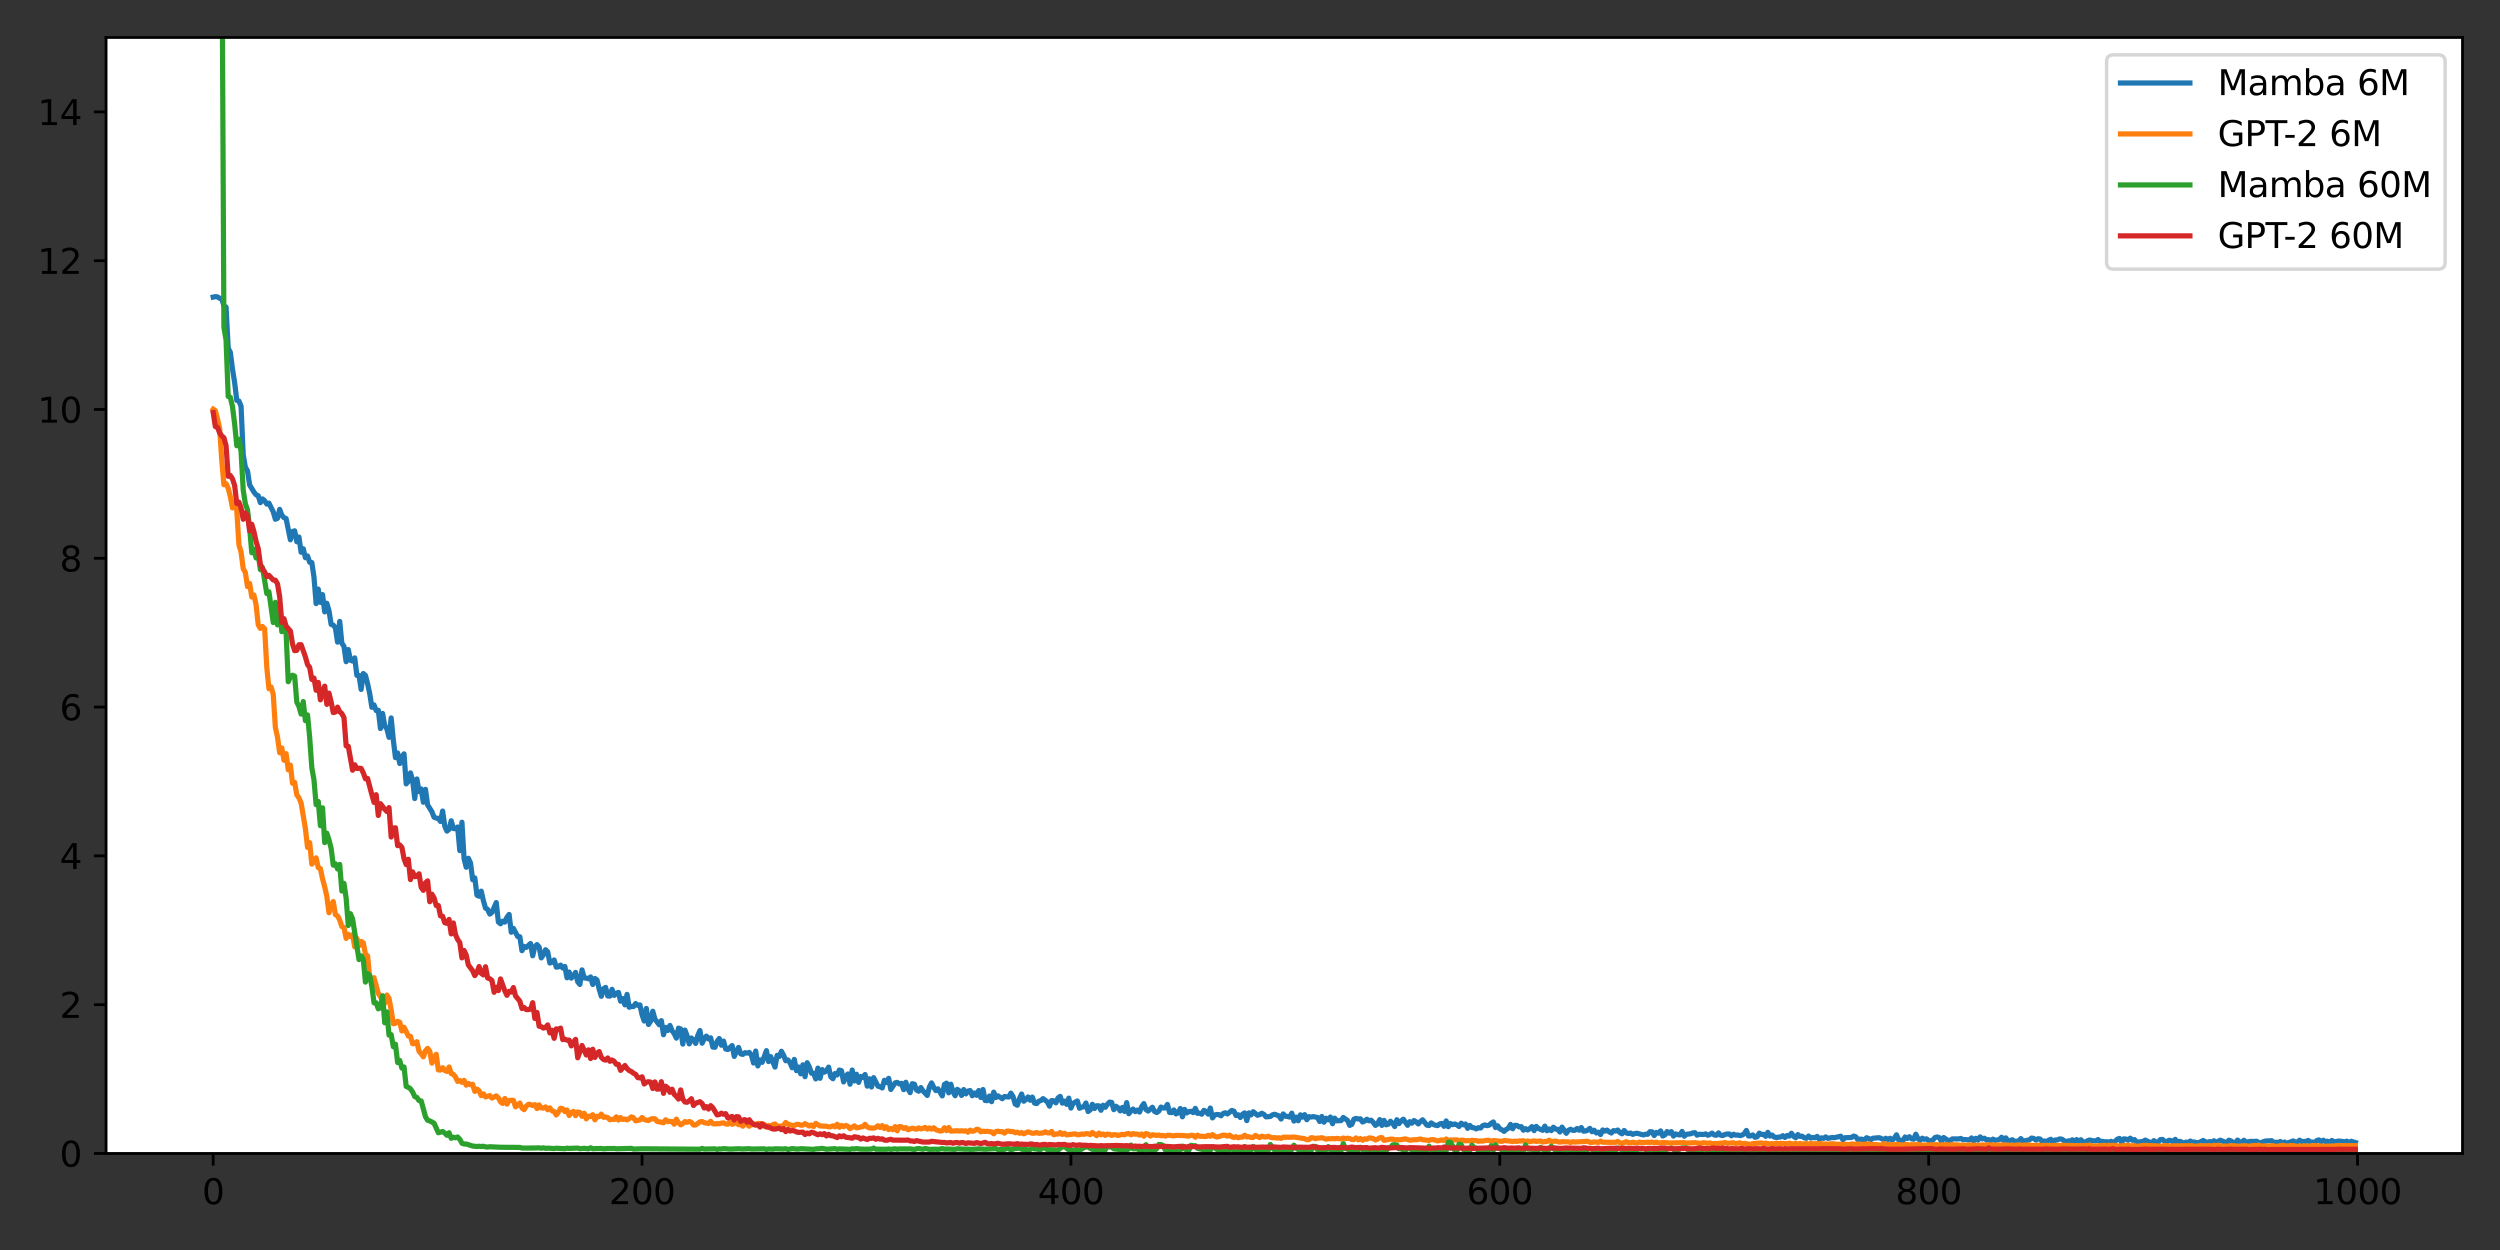 <?xml version="1.0" encoding="utf-8" standalone="no"?>
<!DOCTYPE svg PUBLIC "-//W3C//DTD SVG 1.1//EN"
  "http://www.w3.org/Graphics/SVG/1.1/DTD/svg11.dtd">
<svg xmlns:xlink="http://www.w3.org/1999/xlink" width="720pt" height="360pt" viewBox="0 0 720 360" xmlns="http://www.w3.org/2000/svg" version="1.1">
 <rect x="0" y="0" width="720" height="360" fill="#333333" stroke="none"/>
 <defs>
  <style type="text/css">*{stroke-linejoin: round; stroke-linecap: butt}</style>
 </defs>
 <g id="figure_1">
  <g id="patch_1">
   <path d="M 0 360 
L 720 360 
L 720 0 
L 0 0 
L 0 360 
z
" style="fill: none"/>
  </g>
  <g id="axes_1">
   <g id="patch_2">
    <path d="M 30.55 332.2 
L 709.2 332.2 
L 709.2 10.8 
L 30.55 10.8 
z
" style="fill: #ffffff"/>
   </g>
   <g id="matplotlib.axis_1">
    <g id="xtick_1">
     <g id="line2d_1">
      <defs>
       <path id="m455b9e7ee2" d="M 0 0 
L 0 3.5 
" style="stroke: #000000; stroke-width: 0.8"/>
      </defs>
      <g>
       <use xlink:href="#m455b9e7ee2" x="61.398" y="332.2" style="stroke: #000000; stroke-width: 0.8"/>
      </g>
     </g>
     <g id="text_1">
      <!-- 0 -->
      <g transform="translate(58.216 346.798)scale(0.1 -0.1)">
       <defs>
        <path id="DejaVuSans-30" d="M 2034 4250 
Q 1547 4250 1301 3770 
Q 1056 3291 1056 2328 
Q 1056 1369 1301 889 
Q 1547 409 2034 409 
Q 2525 409 2770 889 
Q 3016 1369 3016 2328 
Q 3016 3291 2770 3770 
Q 2525 4250 2034 4250 
z
M 2034 4750 
Q 2819 4750 3233 4129 
Q 3647 3509 3647 2328 
Q 3647 1150 3233 529 
Q 2819 -91 2034 -91 
Q 1250 -91 836 529 
Q 422 1150 422 2328 
Q 422 3509 836 4129 
Q 1250 4750 2034 4750 
z
" transform="scale(0.016)"/>
       </defs>
       <use xlink:href="#DejaVuSans-30"/>
      </g>
     </g>
    </g>
    <g id="xtick_2">
     <g id="line2d_2">
      <g>
       <use xlink:href="#m455b9e7ee2" x="184.912" y="332.2" style="stroke: #000000; stroke-width: 0.8"/>
      </g>
     </g>
     <g id="text_2">
      <!-- 200 -->
      <g transform="translate(175.368 346.798)scale(0.1 -0.1)">
       <defs>
        <path id="DejaVuSans-32" d="M 1228 531 
L 3431 531 
L 3431 0 
L 469 0 
L 469 531 
Q 828 903 1448 1529 
Q 2069 2156 2228 2338 
Q 2531 2678 2651 2914 
Q 2772 3150 2772 3378 
Q 2772 3750 2511 3984 
Q 2250 4219 1831 4219 
Q 1534 4219 1204 4116 
Q 875 4013 500 3803 
L 500 4441 
Q 881 4594 1212 4672 
Q 1544 4750 1819 4750 
Q 2544 4750 2975 4387 
Q 3406 4025 3406 3419 
Q 3406 3131 3298 2873 
Q 3191 2616 2906 2266 
Q 2828 2175 2409 1742 
Q 1991 1309 1228 531 
z
" transform="scale(0.016)"/>
       </defs>
       <use xlink:href="#DejaVuSans-32"/>
       <use xlink:href="#DejaVuSans-30" x="63.623"/>
       <use xlink:href="#DejaVuSans-30" x="127.246"/>
      </g>
     </g>
    </g>
    <g id="xtick_3">
     <g id="line2d_3">
      <g>
       <use xlink:href="#m455b9e7ee2" x="308.427" y="332.2" style="stroke: #000000; stroke-width: 0.8"/>
      </g>
     </g>
     <g id="text_3">
      <!-- 400 -->
      <g transform="translate(298.883 346.798)scale(0.1 -0.1)">
       <defs>
        <path id="DejaVuSans-34" d="M 2419 4116 
L 825 1625 
L 2419 1625 
L 2419 4116 
z
M 2253 4666 
L 3047 4666 
L 3047 1625 
L 3713 1625 
L 3713 1100 
L 3047 1100 
L 3047 0 
L 2419 0 
L 2419 1100 
L 313 1100 
L 313 1709 
L 2253 4666 
z
" transform="scale(0.016)"/>
       </defs>
       <use xlink:href="#DejaVuSans-34"/>
       <use xlink:href="#DejaVuSans-30" x="63.623"/>
       <use xlink:href="#DejaVuSans-30" x="127.246"/>
      </g>
     </g>
    </g>
    <g id="xtick_4">
     <g id="line2d_4">
      <g>
       <use xlink:href="#m455b9e7ee2" x="431.941" y="332.2" style="stroke: #000000; stroke-width: 0.8"/>
      </g>
     </g>
     <g id="text_4">
      <!-- 600 -->
      <g transform="translate(422.397 346.798)scale(0.1 -0.1)">
       <defs>
        <path id="DejaVuSans-36" d="M 2113 2584 
Q 1688 2584 1439 2293 
Q 1191 2003 1191 1497 
Q 1191 994 1439 701 
Q 1688 409 2113 409 
Q 2538 409 2786 701 
Q 3034 994 3034 1497 
Q 3034 2003 2786 2293 
Q 2538 2584 2113 2584 
z
M 3366 4563 
L 3366 3988 
Q 3128 4100 2886 4159 
Q 2644 4219 2406 4219 
Q 1781 4219 1451 3797 
Q 1122 3375 1075 2522 
Q 1259 2794 1537 2939 
Q 1816 3084 2150 3084 
Q 2853 3084 3261 2657 
Q 3669 2231 3669 1497 
Q 3669 778 3244 343 
Q 2819 -91 2113 -91 
Q 1303 -91 875 529 
Q 447 1150 447 2328 
Q 447 3434 972 4092 
Q 1497 4750 2381 4750 
Q 2619 4750 2861 4703 
Q 3103 4656 3366 4563 
z
" transform="scale(0.016)"/>
       </defs>
       <use xlink:href="#DejaVuSans-36"/>
       <use xlink:href="#DejaVuSans-30" x="63.623"/>
       <use xlink:href="#DejaVuSans-30" x="127.246"/>
      </g>
     </g>
    </g>
    <g id="xtick_5">
     <g id="line2d_5">
      <g>
       <use xlink:href="#m455b9e7ee2" x="555.455" y="332.2" style="stroke: #000000; stroke-width: 0.8"/>
      </g>
     </g>
     <g id="text_5">
      <!-- 800 -->
      <g transform="translate(545.912 346.798)scale(0.1 -0.1)">
       <defs>
        <path id="DejaVuSans-38" d="M 2034 2216 
Q 1584 2216 1326 1975 
Q 1069 1734 1069 1313 
Q 1069 891 1326 650 
Q 1584 409 2034 409 
Q 2484 409 2743 651 
Q 3003 894 3003 1313 
Q 3003 1734 2745 1975 
Q 2488 2216 2034 2216 
z
M 1403 2484 
Q 997 2584 770 2862 
Q 544 3141 544 3541 
Q 544 4100 942 4425 
Q 1341 4750 2034 4750 
Q 2731 4750 3128 4425 
Q 3525 4100 3525 3541 
Q 3525 3141 3298 2862 
Q 3072 2584 2669 2484 
Q 3125 2378 3379 2068 
Q 3634 1759 3634 1313 
Q 3634 634 3220 271 
Q 2806 -91 2034 -91 
Q 1263 -91 848 271 
Q 434 634 434 1313 
Q 434 1759 690 2068 
Q 947 2378 1403 2484 
z
M 1172 3481 
Q 1172 3119 1398 2916 
Q 1625 2713 2034 2713 
Q 2441 2713 2670 2916 
Q 2900 3119 2900 3481 
Q 2900 3844 2670 4047 
Q 2441 4250 2034 4250 
Q 1625 4250 1398 4047 
Q 1172 3844 1172 3481 
z
" transform="scale(0.016)"/>
       </defs>
       <use xlink:href="#DejaVuSans-38"/>
       <use xlink:href="#DejaVuSans-30" x="63.623"/>
       <use xlink:href="#DejaVuSans-30" x="127.246"/>
      </g>
     </g>
    </g>
    <g id="xtick_6">
     <g id="line2d_6">
      <g>
       <use xlink:href="#m455b9e7ee2" x="678.97" y="332.2" style="stroke: #000000; stroke-width: 0.8"/>
      </g>
     </g>
     <g id="text_6">
      <!-- 1000 -->
      <g transform="translate(666.245 346.798)scale(0.1 -0.1)">
       <defs>
        <path id="DejaVuSans-31" d="M 794 531 
L 1825 531 
L 1825 4091 
L 703 3866 
L 703 4441 
L 1819 4666 
L 2450 4666 
L 2450 531 
L 3481 531 
L 3481 0 
L 794 0 
L 794 531 
z
" transform="scale(0.016)"/>
       </defs>
       <use xlink:href="#DejaVuSans-31"/>
       <use xlink:href="#DejaVuSans-30" x="63.623"/>
       <use xlink:href="#DejaVuSans-30" x="127.246"/>
       <use xlink:href="#DejaVuSans-30" x="190.869"/>
      </g>
     </g>
    </g>
   </g>
   <g id="matplotlib.axis_2">
    <g id="ytick_1">
     <g id="line2d_7">
      <defs>
       <path id="m617d6b421d" d="M 0 0 
L -3.5 0 
" style="stroke: #000000; stroke-width: 0.8"/>
      </defs>
      <g>
       <use xlink:href="#m617d6b421d" x="30.55" y="332.2" style="stroke: #000000; stroke-width: 0.8"/>
      </g>
     </g>
     <g id="text_7">
      <!-- 0 -->
      <g transform="translate(17.188 335.999)scale(0.1 -0.1)">
       <use xlink:href="#DejaVuSans-30"/>
      </g>
     </g>
    </g>
    <g id="ytick_2">
     <g id="line2d_8">
      <g>
       <use xlink:href="#m617d6b421d" x="30.55" y="289.347" style="stroke: #000000; stroke-width: 0.8"/>
      </g>
     </g>
     <g id="text_8">
      <!-- 2 -->
      <g transform="translate(17.188 293.146)scale(0.1 -0.1)">
       <use xlink:href="#DejaVuSans-32"/>
      </g>
     </g>
    </g>
    <g id="ytick_3">
     <g id="line2d_9">
      <g>
       <use xlink:href="#m617d6b421d" x="30.55" y="246.493" style="stroke: #000000; stroke-width: 0.8"/>
      </g>
     </g>
     <g id="text_9">
      <!-- 4 -->
      <g transform="translate(17.188 250.293)scale(0.1 -0.1)">
       <use xlink:href="#DejaVuSans-34"/>
      </g>
     </g>
    </g>
    <g id="ytick_4">
     <g id="line2d_10">
      <g>
       <use xlink:href="#m617d6b421d" x="30.55" y="203.64" style="stroke: #000000; stroke-width: 0.8"/>
      </g>
     </g>
     <g id="text_10">
      <!-- 6 -->
      <g transform="translate(17.188 207.439)scale(0.1 -0.1)">
       <use xlink:href="#DejaVuSans-36"/>
      </g>
     </g>
    </g>
    <g id="ytick_5">
     <g id="line2d_11">
      <g>
       <use xlink:href="#m617d6b421d" x="30.55" y="160.787" style="stroke: #000000; stroke-width: 0.8"/>
      </g>
     </g>
     <g id="text_11">
      <!-- 8 -->
      <g transform="translate(17.188 164.586)scale(0.1 -0.1)">
       <use xlink:href="#DejaVuSans-38"/>
      </g>
     </g>
    </g>
    <g id="ytick_6">
     <g id="line2d_12">
      <g>
       <use xlink:href="#m617d6b421d" x="30.55" y="117.933" style="stroke: #000000; stroke-width: 0.8"/>
      </g>
     </g>
     <g id="text_12">
      <!-- 10 -->
      <g transform="translate(10.825 121.733)scale(0.1 -0.1)">
       <use xlink:href="#DejaVuSans-31"/>
       <use xlink:href="#DejaVuSans-30" x="63.623"/>
      </g>
     </g>
    </g>
    <g id="ytick_7">
     <g id="line2d_13">
      <g>
       <use xlink:href="#m617d6b421d" x="30.55" y="75.08" style="stroke: #000000; stroke-width: 0.8"/>
      </g>
     </g>
     <g id="text_13">
      <!-- 12 -->
      <g transform="translate(10.825 78.879)scale(0.1 -0.1)">
       <use xlink:href="#DejaVuSans-31"/>
       <use xlink:href="#DejaVuSans-32" x="63.623"/>
      </g>
     </g>
    </g>
    <g id="ytick_8">
     <g id="line2d_14">
      <g>
       <use xlink:href="#m617d6b421d" x="30.55" y="32.227" style="stroke: #000000; stroke-width: 0.8"/>
      </g>
     </g>
     <g id="text_14">
      <!-- 14 -->
      <g transform="translate(10.825 36.026)scale(0.1 -0.1)">
       <use xlink:href="#DejaVuSans-31"/>
       <use xlink:href="#DejaVuSans-34" x="63.623"/>
      </g>
     </g>
    </g>
   </g>
   <g id="line2d_15">
    <path d="M 61.398 85.568 
L 62.015 85.442 
L 62.633 85.502 
L 63.25 85.903 
L 63.868 86.087 
L 64.486 88.047 
L 65.103 88.444 
L 65.721 100.276 
L 66.338 101.48 
L 66.956 106.288 
L 67.573 110.173 
L 68.191 115.296 
L 68.809 115.499 
L 69.426 116.999 
L 70.044 131.014 
L 70.661 134.554 
L 71.279 135.617 
L 71.896 139.673 
L 73.132 141.717 
L 73.749 142.505 
L 74.367 142.771 
L 74.984 144.762 
L 75.602 143.695 
L 76.219 144.207 
L 76.837 145.171 
L 77.455 144.912 
L 78.69 147.401 
L 79.307 149.54 
L 79.925 149.266 
L 80.542 146.701 
L 81.16 148.37 
L 81.778 149.09 
L 82.395 149.347 
L 83.63 155.454 
L 84.248 153.079 
L 84.865 152.88 
L 85.483 156.021 
L 86.101 154.667 
L 86.718 159.047 
L 87.336 158.042 
L 87.953 160.615 
L 88.571 160.129 
L 89.188 161.937 
L 89.806 162.032 
L 90.424 166.173 
L 91.041 173.829 
L 91.659 169.674 
L 92.276 173.482 
L 92.894 171.256 
L 93.511 176.214 
L 94.129 173.739 
L 94.747 175.877 
L 95.364 179.814 
L 95.982 180.036 
L 96.599 180.833 
L 97.217 184.935 
L 97.834 178.971 
L 98.452 185.234 
L 99.07 186.158 
L 99.687 190.563 
L 100.305 187.071 
L 100.922 190.145 
L 101.54 190.379 
L 102.157 189.477 
L 102.775 194.502 
L 103.393 194.514 
L 104.01 198.543 
L 104.628 193.981 
L 105.245 194.51 
L 105.863 196.873 
L 106.48 199.768 
L 107.098 203.698 
L 107.716 203.008 
L 108.333 204.641 
L 108.951 204.559 
L 109.568 209.802 
L 110.186 205.472 
L 110.803 209.044 
L 111.421 209.886 
L 112.039 212.348 
L 112.656 206.77 
L 113.274 213.119 
L 113.891 218.197 
L 114.509 216.862 
L 115.127 219.894 
L 115.744 217.872 
L 116.362 217.115 
L 116.979 225.748 
L 117.597 225.043 
L 118.214 222.592 
L 118.832 224.735 
L 119.45 229.973 
L 120.067 224.353 
L 120.685 227.968 
L 121.302 227.226 
L 121.92 231.049 
L 122.537 227.329 
L 123.155 231.816 
L 124.39 233.783 
L 125.008 235.362 
L 125.625 235.613 
L 126.243 235.694 
L 126.86 236.583 
L 127.478 233.582 
L 128.096 237.942 
L 128.713 239.358 
L 129.331 238.848 
L 129.948 236.391 
L 130.566 238.608 
L 131.183 238.668 
L 131.801 238.182 
L 132.419 244.968 
L 133.036 236.806 
L 133.654 247.299 
L 134.271 249.769 
L 134.889 247.179 
L 135.506 248.535 
L 136.124 253.356 
L 136.742 252.836 
L 137.359 257.8 
L 137.977 258.128 
L 138.594 256.656 
L 139.212 259.379 
L 139.829 261.548 
L 140.447 261.906 
L 141.065 263.255 
L 141.682 262.788 
L 142.917 259.941 
L 143.535 265.546 
L 144.152 266.049 
L 144.77 265.293 
L 145.388 265.559 
L 146.005 264.194 
L 146.623 263.363 
L 147.24 268.473 
L 147.858 267.374 
L 149.093 269.703 
L 149.711 269.788 
L 150.328 273.789 
L 150.946 272.572 
L 151.563 272.848 
L 152.798 271.732 
L 153.416 275.263 
L 154.034 272.617 
L 154.651 272.042 
L 155.269 272.743 
L 155.886 275.869 
L 156.504 274.974 
L 157.121 273.53 
L 157.739 274.149 
L 158.357 277.35 
L 158.974 277.121 
L 159.592 276.478 
L 160.209 278.539 
L 160.827 278.46 
L 161.444 277.948 
L 162.062 278.773 
L 162.68 278.348 
L 163.297 281.603 
L 163.915 279.953 
L 164.532 281.699 
L 165.15 281.031 
L 165.767 280.062 
L 166.385 282.762 
L 167.003 283.516 
L 167.62 279.33 
L 168.238 281.648 
L 168.855 281.684 
L 169.473 281.886 
L 170.09 281.363 
L 170.708 283.525 
L 171.326 281.796 
L 171.943 282.233 
L 172.561 284.868 
L 173.178 286.93 
L 173.796 284.785 
L 174.413 284.369 
L 175.031 286.838 
L 175.649 286.883 
L 176.266 284.926 
L 176.884 286.666 
L 177.501 286.049 
L 178.119 285.818 
L 178.736 288.346 
L 179.354 287.581 
L 179.972 289.39 
L 180.589 286.394 
L 181.207 290.088 
L 181.824 289.861 
L 182.442 289.884 
L 183.059 289.027 
L 183.677 289.533 
L 184.295 289.417 
L 184.912 292.246 
L 185.53 294.048 
L 186.147 290.437 
L 186.765 295.044 
L 187.382 294.112 
L 188 291.243 
L 188.618 293.514 
L 189.853 295.121 
L 190.47 293.947 
L 191.088 297.999 
L 191.705 295.895 
L 192.323 296.773 
L 192.941 295.333 
L 193.558 296.848 
L 194.176 297.692 
L 194.793 298.98 
L 195.411 296.117 
L 196.028 296.347 
L 196.646 300.696 
L 197.264 296.666 
L 197.881 298.324 
L 198.499 300.641 
L 199.116 298.952 
L 199.734 299.501 
L 200.351 300.495 
L 200.969 298.202 
L 201.587 296.797 
L 202.204 300.441 
L 202.822 299.164 
L 203.439 298.406 
L 204.057 299.233 
L 204.674 298.892 
L 205.292 301.551 
L 205.91 301.62 
L 206.527 299.929 
L 207.145 299.096 
L 207.762 301.016 
L 208.38 299.841 
L 208.997 302.115 
L 209.615 302.267 
L 210.85 301.133 
L 211.468 304.24 
L 212.085 302.758 
L 212.703 301.661 
L 213.32 303.512 
L 213.938 303.666 
L 214.556 303.175 
L 215.173 303.291 
L 215.791 303.096 
L 216.408 303.883 
L 217.026 306.152 
L 217.643 302.706 
L 218.261 306.987 
L 218.879 305.265 
L 219.496 305.954 
L 220.731 302.59 
L 221.349 305.734 
L 221.966 304.315 
L 223.202 307.313 
L 223.819 303.932 
L 224.437 304.264 
L 225.054 302.77 
L 225.672 303.908 
L 226.289 305.502 
L 226.907 305.247 
L 227.525 306.044 
L 228.142 307.51 
L 228.76 305.115 
L 229.377 308.344 
L 229.995 307.3 
L 230.612 309.252 
L 231.23 306.685 
L 231.848 310.088 
L 232.465 306.064 
L 233.083 307.287 
L 233.7 309.081 
L 234.318 309.089 
L 234.935 310.726 
L 235.553 307.621 
L 236.171 310.546 
L 236.788 308.041 
L 237.406 308.781 
L 238.023 308.395 
L 238.641 307.334 
L 239.258 310.116 
L 239.876 310.673 
L 240.494 309.173 
L 241.111 309.578 
L 241.729 308.172 
L 242.346 308.374 
L 242.964 311.594 
L 243.582 309.942 
L 244.199 309.303 
L 244.817 312.243 
L 245.434 308.176 
L 246.052 311.32 
L 246.669 309.387 
L 247.287 311.727 
L 247.905 310.043 
L 248.522 310.296 
L 249.14 309.464 
L 249.757 312.807 
L 250.375 310.69 
L 250.992 313.06 
L 251.61 310.364 
L 252.845 312.813 
L 253.463 312.985 
L 254.08 313.332 
L 254.698 311.131 
L 255.315 311.757 
L 255.933 310.568 
L 256.551 313.764 
L 257.786 311.879 
L 258.403 311.731 
L 259.021 312.181 
L 259.638 312.012 
L 260.256 313.812 
L 260.874 311.695 
L 261.491 313.559 
L 262.109 314.671 
L 262.726 312.106 
L 263.344 312.247 
L 263.961 313.925 
L 264.579 314.262 
L 265.197 313.227 
L 265.814 314.165 
L 267.049 315.485 
L 267.667 313.049 
L 268.284 311.877 
L 268.902 313.137 
L 269.52 314.071 
L 270.137 313.587 
L 271.372 315.616 
L 271.99 312.312 
L 272.607 311.952 
L 273.225 314.735 
L 273.843 312.26 
L 274.46 314.405 
L 275.078 315.566 
L 275.695 313.732 
L 276.313 314.182 
L 276.93 315.481 
L 277.548 313.799 
L 278.166 315.037 
L 278.783 314.225 
L 279.401 314.084 
L 280.018 315.584 
L 280.636 314.767 
L 281.253 315.446 
L 281.871 314.077 
L 282.489 316.081 
L 283.106 313.79 
L 283.724 316.946 
L 284.341 316.981 
L 284.959 315.661 
L 285.576 317.281 
L 286.194 314.538 
L 286.812 316.087 
L 287.429 315.618 
L 288.664 316.424 
L 289.282 315.802 
L 290.517 315.946 
L 291.135 314.829 
L 291.752 315.804 
L 292.37 317.962 
L 292.987 318.307 
L 293.605 316.409 
L 294.222 315.08 
L 294.84 317.152 
L 295.458 316.668 
L 296.075 315.929 
L 296.693 316.867 
L 297.31 315.967 
L 297.928 317.677 
L 298.545 317.838 
L 299.163 317.156 
L 299.781 316.953 
L 300.398 316.406 
L 301.633 317.349 
L 302.251 318.568 
L 302.868 316.957 
L 303.486 317.038 
L 304.104 317.619 
L 304.721 316.196 
L 305.339 315.766 
L 305.956 317.701 
L 306.574 317.124 
L 307.191 318.05 
L 307.809 316.265 
L 308.427 319.117 
L 309.044 317.746 
L 310.279 317.081 
L 310.897 319.177 
L 311.514 318.868 
L 312.132 318.763 
L 312.75 317.671 
L 313.367 320.111 
L 313.985 319.648 
L 314.602 318.041 
L 315.22 319.254 
L 315.837 318.459 
L 316.455 318.474 
L 317.073 319.755 
L 317.69 318.316 
L 318.308 318.907 
L 318.925 318.054 
L 319.543 317.409 
L 320.16 317.503 
L 320.778 319.58 
L 321.396 318.611 
L 322.013 319.057 
L 322.631 319.938 
L 323.248 318.95 
L 323.866 320.083 
L 324.483 317.557 
L 325.101 320.743 
L 325.719 319.94 
L 326.336 319.406 
L 326.954 320.143 
L 327.571 319.702 
L 328.189 320.28 
L 328.806 318.718 
L 329.424 317.842 
L 330.042 319.567 
L 330.659 319.978 
L 331.894 318.894 
L 332.512 320.098 
L 333.129 320.394 
L 333.747 319.983 
L 334.365 318.832 
L 334.982 319.11 
L 335.6 319.085 
L 336.217 318.076 
L 336.835 320.383 
L 337.452 320.426 
L 338.07 319.67 
L 338.688 320.805 
L 339.305 320.48 
L 339.923 319.254 
L 340.54 321.639 
L 341.158 319.503 
L 341.775 320.52 
L 342.393 320.162 
L 343.011 320.055 
L 343.628 320.428 
L 344.246 319.215 
L 344.863 320.645 
L 345.481 320.574 
L 346.098 320.887 
L 346.716 319.783 
L 347.334 320.111 
L 347.951 320.872 
L 348.569 319.113 
L 349.186 321.956 
L 349.804 321.133 
L 350.421 320.977 
L 351.039 321.015 
L 351.657 321.339 
L 352.274 320.677 
L 352.892 320.482 
L 353.509 320.818 
L 354.744 319.815 
L 355.362 320.013 
L 355.98 321.281 
L 356.597 321.05 
L 357.215 321.836 
L 357.832 320.908 
L 358.45 320.51 
L 359.067 322.738 
L 359.685 320.51 
L 360.303 321.09 
L 360.92 320.175 
L 362.155 321.2 
L 362.773 320.994 
L 363.39 320.623 
L 364.008 320.94 
L 364.626 321.658 
L 365.861 321.538 
L 366.478 321.067 
L 367.096 320.906 
L 368.331 321.386 
L 368.949 322.286 
L 369.566 320.825 
L 370.184 321.478 
L 370.801 321.536 
L 371.419 321.729 
L 372.037 320.602 
L 372.654 322.862 
L 373.272 321.727 
L 373.889 322.772 
L 374.507 321.077 
L 375.124 321.74 
L 375.742 321.022 
L 376.36 322.474 
L 376.977 321.605 
L 377.595 321.714 
L 378.212 321.577 
L 379.447 321.84 
L 380.065 322.989 
L 380.683 321.555 
L 381.3 323.188 
L 381.918 322.065 
L 382.535 322.519 
L 383.153 321.712 
L 383.77 323.631 
L 384.388 322.031 
L 385.006 322.798 
L 386.241 322.727 
L 386.858 321.829 
L 388.093 322.689 
L 388.711 324.111 
L 389.329 323.82 
L 389.946 322.294 
L 390.564 322.104 
L 391.181 322.282 
L 391.799 322.23 
L 392.416 323.134 
L 393.034 322.867 
L 393.652 322.346 
L 394.269 322.789 
L 394.887 322.614 
L 395.504 323.267 
L 396.122 324.114 
L 396.739 323.659 
L 397.357 322.447 
L 397.975 324.111 
L 398.592 322.672 
L 399.21 323.946 
L 399.827 323.766 
L 400.445 322.922 
L 401.062 323.454 
L 401.68 324.435 
L 402.298 322.485 
L 402.915 323.591 
L 403.533 322.837 
L 404.15 322.331 
L 405.385 324.088 
L 406.003 323.04 
L 406.621 323.486 
L 407.238 322.706 
L 407.856 323.1 
L 408.473 323.689 
L 409.091 323.004 
L 409.708 322.507 
L 410.944 324.043 
L 411.561 324.161 
L 412.179 323.394 
L 412.796 323.831 
L 413.414 324.073 
L 414.031 324.174 
L 414.649 323.683 
L 415.267 323.544 
L 415.884 324.379 
L 416.502 322.832 
L 417.119 324.486 
L 417.737 323.567 
L 418.354 323.906 
L 418.972 323.711 
L 419.59 323.976 
L 420.207 324.42 
L 420.825 323.481 
L 421.442 323.946 
L 422.06 323.719 
L 422.677 324.958 
L 423.295 324.118 
L 423.913 324.731 
L 424.53 324.812 
L 425.148 325.121 
L 425.765 324.778 
L 426.383 324.868 
L 427 324.219 
L 427.618 323.987 
L 428.236 324.191 
L 428.853 324.06 
L 429.471 323.509 
L 430.088 323.124 
L 430.706 324.735 
L 431.323 324.221 
L 431.941 325.097 
L 432.559 325.384 
L 433.176 325.834 
L 433.794 325.264 
L 434.411 324.924 
L 435.029 323.835 
L 435.646 325.078 
L 436.264 324.092 
L 436.882 324.124 
L 437.499 324.544 
L 438.117 324.469 
L 438.734 325.489 
L 439.352 325.056 
L 439.969 325.436 
L 440.587 325.056 
L 441.205 324.467 
L 441.822 325.611 
L 442.44 324.403 
L 443.057 325.005 
L 444.292 325.528 
L 444.91 324.334 
L 445.528 325.648 
L 446.145 325.155 
L 446.763 325.622 
L 447.38 324.643 
L 447.998 325.187 
L 448.615 325.247 
L 449.233 326.016 
L 449.851 324.615 
L 451.086 326.383 
L 451.703 325.536 
L 452.321 325.226 
L 452.938 325.53 
L 453.556 325.523 
L 454.174 325.02 
L 454.791 325.506 
L 455.409 324.733 
L 456.026 325.768 
L 456.644 325.731 
L 457.261 325.468 
L 457.879 324.975 
L 458.497 325.926 
L 459.114 325.506 
L 459.732 326.284 
L 460.349 326.076 
L 460.967 326.745 
L 461.584 325.431 
L 462.202 325.753 
L 462.82 325.47 
L 463.437 325.971 
L 464.055 326.306 
L 464.672 325.626 
L 465.29 325.738 
L 465.907 325.455 
L 466.525 326.183 
L 467.143 326.533 
L 467.76 325.588 
L 468.378 326.284 
L 468.995 326.471 
L 469.613 326.312 
L 470.23 326.698 
L 470.848 326.46 
L 471.466 326.366 
L 472.701 326.71 
L 473.318 326.854 
L 473.936 326.64 
L 474.553 326.663 
L 475.171 325.935 
L 475.789 325.961 
L 476.406 327.034 
L 477.024 326.149 
L 477.641 326.355 
L 478.259 325.699 
L 478.876 327.167 
L 479.494 326.856 
L 480.112 325.896 
L 480.729 326.351 
L 481.347 325.901 
L 481.964 327.186 
L 482.582 326.565 
L 483.199 326.775 
L 483.817 326.865 
L 484.435 325.853 
L 485.052 327.22 
L 485.67 326.67 
L 486.905 326.528 
L 487.522 326.273 
L 488.14 326.205 
L 488.758 326.927 
L 489.375 326.67 
L 490.61 326.743 
L 491.228 326.558 
L 491.845 326.948 
L 492.463 326.717 
L 493.081 326.333 
L 493.698 326.867 
L 494.316 326.948 
L 494.933 326.28 
L 495.551 326.946 
L 496.168 327.04 
L 496.786 326.723 
L 497.404 326.595 
L 498.021 326.586 
L 498.639 327.105 
L 499.256 326.659 
L 499.874 326.929 
L 500.492 326.869 
L 501.109 327.058 
L 501.727 326.91 
L 502.344 326.505 
L 502.962 325.568 
L 503.579 327.169 
L 504.197 327.139 
L 504.815 326.863 
L 505.432 327.525 
L 506.05 327.4 
L 506.667 326.348 
L 507.285 326.73 
L 507.902 326.691 
L 508.52 327.25 
L 509.138 326.115 
L 509.755 327.178 
L 510.373 326.899 
L 510.99 327.488 
L 511.608 327.578 
L 512.843 327.445 
L 513.461 327.079 
L 514.078 327.593 
L 514.696 327.021 
L 515.313 327.203 
L 515.931 326.376 
L 516.548 327.248 
L 517.166 327.655 
L 517.784 326.77 
L 518.401 327.28 
L 519.019 327.225 
L 519.636 327.694 
L 520.254 327.814 
L 520.871 327.178 
L 521.489 327.752 
L 522.107 327.602 
L 522.724 327.67 
L 523.342 327.289 
L 523.959 328.14 
L 524.577 327.7 
L 525.194 327.838 
L 525.812 327.426 
L 526.43 327.859 
L 527.665 327.591 
L 528.282 327.647 
L 530.135 327.233 
L 530.753 328.253 
L 531.37 327.66 
L 533.223 327.593 
L 533.84 327.19 
L 534.458 327.4 
L 535.076 328.242 
L 535.693 328.052 
L 536.311 328.116 
L 536.928 328.457 
L 537.546 327.675 
L 538.163 327.87 
L 538.781 328.225 
L 539.399 327.808 
L 541.251 327.66 
L 542.486 328.21 
L 543.104 327.825 
L 543.722 328.176 
L 544.339 327.82 
L 544.957 328.405 
L 545.574 327.778 
L 546.192 326.828 
L 546.809 328.302 
L 548.045 328.515 
L 548.662 327.454 
L 549.28 327.885 
L 549.897 327.373 
L 550.515 327.981 
L 551.132 328.095 
L 551.75 326.65 
L 552.368 327.932 
L 552.985 328.42 
L 553.603 327.803 
L 554.22 328.116 
L 554.838 327.994 
L 555.455 328.491 
L 556.073 328.579 
L 556.691 328.277 
L 557.308 327.591 
L 557.926 327.441 
L 558.543 327.67 
L 559.161 328.791 
L 559.778 327.617 
L 561.014 328.435 
L 561.631 328.467 
L 562.249 328.015 
L 564.101 328.011 
L 564.719 327.88 
L 565.337 328.24 
L 565.954 328.183 
L 567.189 328.315 
L 567.807 327.728 
L 568.424 328.62 
L 569.042 327.838 
L 569.66 328.358 
L 570.277 327.43 
L 570.895 328.003 
L 571.512 327.814 
L 572.13 328.337 
L 572.747 328.202 
L 573.365 328.53 
L 573.983 328.069 
L 574.6 328.418 
L 575.835 328.191 
L 576.453 327.535 
L 577.07 328.487 
L 577.688 327.709 
L 578.306 328.71 
L 579.541 328.24 
L 580.158 328.716 
L 581.393 328.583 
L 582.011 327.921 
L 582.629 328.673 
L 584.481 328.275 
L 585.099 327.756 
L 585.716 327.885 
L 586.334 328.332 
L 586.952 327.958 
L 587.569 328.054 
L 588.187 328.817 
L 588.804 328.592 
L 589.422 328.817 
L 590.039 328.373 
L 590.657 328.116 
L 591.275 329.012 
L 591.892 328.335 
L 592.51 328.307 
L 593.127 328.022 
L 593.745 328.058 
L 594.362 328.425 
L 594.98 329.25 
L 595.598 328.579 
L 596.215 328.609 
L 596.833 328.266 
L 597.45 328.808 
L 598.068 328.204 
L 598.685 328.662 
L 599.303 328.251 
L 599.921 328.885 
L 600.538 328.96 
L 601.156 328.564 
L 601.773 328.33 
L 603.008 328.575 
L 603.626 328.566 
L 604.244 328.187 
L 604.861 328.755 
L 605.479 328.705 
L 606.096 328.849 
L 606.714 328.821 
L 607.331 328.945 
L 607.949 328.707 
L 608.567 329.007 
L 609.184 328.662 
L 609.802 328.086 
L 610.419 327.87 
L 611.037 329.074 
L 611.654 328 
L 612.272 328.048 
L 612.89 328.39 
L 613.507 327.803 
L 614.125 328.397 
L 614.742 328.208 
L 615.36 328.973 
L 617.213 328.729 
L 617.83 328.354 
L 619.683 329.224 
L 620.3 328.504 
L 620.918 328.9 
L 621.536 328.965 
L 622.153 328.223 
L 622.771 328.144 
L 623.388 328.675 
L 624.006 328.883 
L 624.623 328.405 
L 625.241 328.459 
L 625.859 328.894 
L 626.476 328.133 
L 627.094 328.982 
L 627.711 328.697 
L 628.329 328.911 
L 628.947 329.273 
L 629.564 328.917 
L 630.182 329.089 
L 630.799 328.62 
L 631.417 328.943 
L 632.034 328.909 
L 632.652 329.093 
L 633.27 329.089 
L 634.505 328.459 
L 635.122 328.825 
L 635.74 329.003 
L 636.357 328.776 
L 636.975 328.952 
L 637.593 328.534 
L 638.21 329.022 
L 639.445 328.377 
L 640.68 328.883 
L 641.298 329.196 
L 641.916 328.369 
L 642.533 328.596 
L 643.151 329.02 
L 643.768 329.265 
L 644.386 328.352 
L 645.003 328.842 
L 645.621 329.055 
L 646.239 328.397 
L 646.856 328.956 
L 648.091 328.72 
L 649.326 328.731 
L 649.944 328.684 
L 650.562 329.11 
L 651.179 329.063 
L 652.414 328.622 
L 654.267 328.53 
L 654.885 329.13 
L 655.502 328.937 
L 656.12 329.055 
L 656.737 328.755 
L 657.355 329.303 
L 657.972 328.9 
L 658.59 329.265 
L 660.443 328.592 
L 661.06 328.915 
L 661.678 328.881 
L 662.295 328.377 
L 662.913 328.793 
L 664.148 328.718 
L 664.766 328.444 
L 665.383 328.932 
L 666.001 328.922 
L 666.618 329.046 
L 667.236 328.482 
L 667.854 328.29 
L 668.471 328.89 
L 669.089 328.395 
L 669.706 328.767 
L 670.324 328.675 
L 670.941 329.097 
L 671.559 328.457 
L 672.177 328.791 
L 672.794 328.81 
L 673.412 328.624 
L 674.647 328.737 
L 675.264 328.834 
L 675.882 328.662 
L 676.5 329.164 
L 677.117 328.69 
L 678.352 329.055 
L 678.352 329.055 
" clip-path="url(#pc9018112a0)" style="fill: none; stroke: #1f77b4; stroke-width: 1.5; stroke-linecap: square"/>
   </g>
   <g id="line2d_16">
    <path d="M 61.398 117.858 
L 62.015 118.25 
L 62.633 120.595 
L 63.25 123.404 
L 63.868 132.553 
L 64.486 139.587 
L 65.103 139.279 
L 65.721 140.601 
L 66.338 142.983 
L 66.956 146.281 
L 67.573 144.895 
L 68.191 146.902 
L 68.809 156.9 
L 69.426 159 
L 70.044 163.776 
L 70.661 164.898 
L 71.279 168.931 
L 71.896 168.031 
L 72.514 171.926 
L 73.132 171.363 
L 73.749 174.191 
L 74.367 179.942 
L 74.984 180.977 
L 75.602 180.461 
L 76.219 181.097 
L 76.837 192.228 
L 77.455 198.348 
L 78.072 197.859 
L 78.69 199.965 
L 79.307 209.524 
L 79.925 212.288 
L 80.542 216.775 
L 81.16 215.416 
L 81.778 218.943 
L 82.395 217.057 
L 83.013 221.696 
L 83.63 220.351 
L 84.248 225.587 
L 84.865 225.328 
L 85.483 228.921 
L 86.101 229.793 
L 86.718 231.24 
L 87.953 238.636 
L 88.571 244.049 
L 89.188 242.701 
L 89.806 248.878 
L 90.424 248.092 
L 91.041 247.076 
L 91.659 249.874 
L 92.276 250.174 
L 92.894 253.121 
L 93.511 255.413 
L 94.129 258.182 
L 94.747 262.876 
L 95.364 260.817 
L 95.982 259.647 
L 96.599 263.433 
L 97.217 263.774 
L 97.834 264.959 
L 98.452 266.847 
L 99.07 267.132 
L 99.687 270.253 
L 100.305 269.086 
L 100.922 269.728 
L 101.54 269.191 
L 102.157 272.69 
L 102.775 270.253 
L 103.393 272.385 
L 104.01 271.132 
L 104.628 271.556 
L 105.245 274.837 
L 105.863 275.293 
L 106.48 281.729 
L 107.098 282.906 
L 107.716 281.58 
L 108.951 286.133 
L 109.568 287.026 
L 110.186 288.346 
L 110.803 288.959 
L 111.421 286.578 
L 112.039 287.538 
L 112.656 290.812 
L 113.274 294.834 
L 113.891 294.716 
L 114.509 294.151 
L 115.127 294.408 
L 115.744 296.917 
L 116.362 295.865 
L 117.597 298.359 
L 118.214 298.464 
L 118.832 300.6 
L 119.45 300.523 
L 120.067 300.015 
L 120.685 302.796 
L 121.302 303.445 
L 121.92 304.371 
L 122.537 302.61 
L 123.155 301.933 
L 123.773 302.764 
L 124.39 306.179 
L 125.008 304.725 
L 125.625 303.64 
L 126.243 308.138 
L 126.86 308.17 
L 127.478 307.504 
L 128.096 308.29 
L 128.713 308.573 
L 129.331 307.294 
L 129.948 309.183 
L 130.566 309.408 
L 131.183 310.161 
L 131.801 311.453 
L 132.419 311.198 
L 133.036 311.705 
L 133.654 311.146 
L 134.271 312.532 
L 134.889 312.035 
L 135.506 312.421 
L 136.124 312.286 
L 136.742 314.319 
L 137.359 313.649 
L 137.977 314.137 
L 138.594 315.536 
L 139.212 315.024 
L 139.829 315.911 
L 141.065 315.528 
L 141.682 316.241 
L 142.917 315.611 
L 143.535 316.175 
L 144.152 317.358 
L 144.77 317.793 
L 145.388 316.37 
L 146.005 317.981 
L 146.623 316.914 
L 147.858 316.897 
L 148.475 318.774 
L 149.711 317.679 
L 150.328 319.13 
L 150.946 319.58 
L 151.563 318.575 
L 152.181 318.046 
L 152.798 318.084 
L 153.416 318.406 
L 154.034 318.133 
L 154.651 319.263 
L 155.269 318.213 
L 155.886 319.072 
L 156.504 319.134 
L 157.121 318.793 
L 157.739 319.616 
L 158.357 319.063 
L 158.974 319.929 
L 159.592 320.122 
L 160.209 321.112 
L 160.827 320.261 
L 161.444 319.183 
L 162.062 319.316 
L 162.68 320.135 
L 163.297 319.67 
L 163.915 321.253 
L 164.532 320.407 
L 165.15 320.085 
L 165.767 321.302 
L 166.385 320.246 
L 167.003 320.385 
L 167.62 321.493 
L 168.238 320.623 
L 168.855 322.23 
L 169.473 321.452 
L 170.09 321.572 
L 170.708 321.039 
L 171.326 322.5 
L 171.943 321.51 
L 172.561 321.605 
L 173.178 320.87 
L 173.796 321.776 
L 174.413 321.671 
L 175.031 321.872 
L 175.649 322.502 
L 176.266 322.35 
L 176.884 322.414 
L 177.501 321.652 
L 178.119 322.586 
L 178.736 321.859 
L 179.354 322.417 
L 179.972 322.282 
L 180.589 322.524 
L 181.207 322.17 
L 181.824 321.671 
L 182.442 321.887 
L 183.059 322.798 
L 184.295 322.543 
L 184.912 321.857 
L 185.53 322.453 
L 186.765 322.717 
L 187.382 322.316 
L 188 322.181 
L 188.618 322.196 
L 189.235 322.952 
L 191.088 323.355 
L 191.705 322.502 
L 192.323 323.019 
L 192.941 322.954 
L 193.558 323.023 
L 194.176 323.775 
L 194.793 322.305 
L 195.411 323.336 
L 196.028 323.953 
L 196.646 323.593 
L 197.264 323.019 
L 197.881 323.22 
L 198.499 322.982 
L 199.116 323.244 
L 199.734 324.015 
L 200.351 323.979 
L 201.587 323.089 
L 202.204 322.999 
L 202.822 323.334 
L 204.057 323.548 
L 204.674 322.942 
L 205.292 323.616 
L 205.91 323.704 
L 206.527 323.565 
L 207.145 323.644 
L 207.762 323.449 
L 208.38 323.379 
L 208.997 323.689 
L 209.615 323.758 
L 210.233 323.149 
L 210.85 323.799 
L 212.085 323.289 
L 212.703 323.916 
L 213.32 323.811 
L 213.938 324.345 
L 214.556 323.338 
L 215.791 324.349 
L 216.408 323.829 
L 217.026 323.946 
L 218.261 323.548 
L 218.879 323.58 
L 219.496 324.189 
L 220.114 323.814 
L 220.731 324.632 
L 221.349 324.133 
L 221.966 324.283 
L 222.584 323.901 
L 223.202 323.711 
L 223.819 324.334 
L 225.054 324.336 
L 225.672 324.056 
L 226.289 323.265 
L 226.907 323.762 
L 228.142 324.137 
L 228.76 324.099 
L 229.377 323.854 
L 229.995 323.814 
L 230.612 324.058 
L 231.23 324.028 
L 231.848 323.612 
L 233.083 324.291 
L 233.7 324.017 
L 234.318 324.45 
L 234.935 323.537 
L 236.171 324.285 
L 238.023 324.358 
L 238.641 324.529 
L 239.258 324.506 
L 239.876 324.242 
L 240.494 324.523 
L 241.111 323.786 
L 241.729 324.658 
L 242.346 324.146 
L 242.964 324.476 
L 243.582 324.137 
L 244.199 324.364 
L 244.817 325.058 
L 246.052 324.246 
L 246.669 324.812 
L 247.287 324.737 
L 247.905 324.549 
L 248.522 324.478 
L 249.14 323.799 
L 249.757 324.551 
L 250.375 324.827 
L 251.61 324.909 
L 252.228 324.716 
L 252.845 324.219 
L 253.463 324.72 
L 254.08 324.165 
L 254.698 325.028 
L 255.315 324.525 
L 255.933 325.318 
L 256.551 325.046 
L 257.168 325.356 
L 257.786 324.478 
L 258.403 325.673 
L 259.021 324.437 
L 259.638 324.523 
L 260.256 324.975 
L 260.874 324.731 
L 261.491 325.352 
L 262.726 324.915 
L 263.961 325.221 
L 264.579 324.834 
L 265.197 325.127 
L 265.814 324.977 
L 266.432 324.694 
L 267.049 325.185 
L 267.667 324.836 
L 268.284 325.181 
L 268.902 324.799 
L 269.52 325.331 
L 270.755 325.748 
L 271.372 325.639 
L 271.99 324.797 
L 272.607 325.626 
L 273.225 324.729 
L 273.843 325.772 
L 275.695 325.652 
L 276.313 325.736 
L 276.93 325.665 
L 277.548 325.748 
L 278.166 325.684 
L 278.783 326.076 
L 279.401 325.493 
L 280.018 325.804 
L 280.636 325.68 
L 281.253 325.23 
L 281.871 325.331 
L 282.489 325.967 
L 283.106 325.789 
L 283.724 325.868 
L 284.341 325.819 
L 285.576 325.995 
L 286.194 326.535 
L 286.812 325.877 
L 287.429 325.772 
L 288.047 325.939 
L 288.664 325.905 
L 289.282 326.344 
L 289.899 325.787 
L 290.517 325.755 
L 291.135 325.911 
L 291.752 325.871 
L 292.37 326.228 
L 292.987 326.074 
L 293.605 326.381 
L 294.222 326.168 
L 294.84 326.531 
L 296.075 325.973 
L 297.31 326.385 
L 297.928 326.342 
L 298.545 326.177 
L 299.163 326.4 
L 300.398 326.299 
L 301.016 325.969 
L 301.633 326.246 
L 302.251 326.301 
L 302.868 325.86 
L 303.486 326.794 
L 304.104 326.614 
L 304.721 326.597 
L 305.339 326.168 
L 305.956 326.721 
L 306.574 326.378 
L 307.191 326.848 
L 309.662 326.543 
L 310.279 326.809 
L 310.897 326.783 
L 311.514 326.584 
L 312.132 326.691 
L 312.75 326.49 
L 313.367 326.524 
L 313.985 326.781 
L 314.602 326.153 
L 315.837 327.066 
L 316.455 326.333 
L 317.073 326.815 
L 317.69 326.586 
L 318.308 326.983 
L 318.925 326.614 
L 319.543 326.683 
L 320.16 326.985 
L 320.778 326.781 
L 321.396 326.803 
L 322.013 327.017 
L 323.248 326.67 
L 323.866 326.815 
L 324.483 326.546 
L 325.101 326.453 
L 325.719 326.815 
L 326.336 326.483 
L 326.954 326.659 
L 327.571 326.603 
L 328.189 326.91 
L 328.806 326.584 
L 329.424 327.235 
L 330.042 326.475 
L 330.659 326.62 
L 331.277 327.178 
L 331.894 326.803 
L 333.129 327.004 
L 333.747 326.888 
L 334.365 327.096 
L 334.982 327.008 
L 335.6 327.193 
L 336.217 326.955 
L 336.835 326.968 
L 338.07 327.141 
L 338.688 326.989 
L 340.54 327.025 
L 342.393 327.188 
L 343.011 326.955 
L 343.628 326.983 
L 344.246 327.52 
L 344.863 326.92 
L 345.481 327.231 
L 347.334 327.317 
L 347.951 326.974 
L 348.569 327.242 
L 349.186 326.766 
L 349.804 327.235 
L 350.421 327.456 
L 351.039 327.338 
L 352.274 326.908 
L 352.892 326.968 
L 353.509 327.21 
L 354.127 326.916 
L 354.744 327.394 
L 355.362 327.583 
L 355.98 327.373 
L 356.597 327.677 
L 357.215 327.49 
L 357.832 327.482 
L 358.45 326.948 
L 359.067 327.445 
L 359.685 327.379 
L 360.303 327.572 
L 360.92 327.591 
L 361.538 327.01 
L 362.773 327.625 
L 363.39 327.22 
L 364.008 327.424 
L 364.626 327.463 
L 365.243 327.214 
L 365.861 327.52 
L 366.478 327.675 
L 367.096 327.619 
L 367.713 327.769 
L 368.331 327.681 
L 368.949 327.857 
L 369.566 327.52 
L 371.419 327.527 
L 372.654 327.463 
L 375.742 327.953 
L 376.36 328.227 
L 376.977 328.206 
L 377.595 327.66 
L 378.212 327.7 
L 378.83 327.945 
L 379.447 327.765 
L 380.065 327.767 
L 380.683 327.655 
L 381.918 328.086 
L 382.535 327.93 
L 383.153 327.973 
L 383.77 327.88 
L 384.388 327.977 
L 385.006 327.859 
L 386.241 328.018 
L 386.858 327.756 
L 387.476 327.964 
L 388.093 327.799 
L 388.711 327.908 
L 389.329 328.185 
L 389.946 328.185 
L 390.564 327.72 
L 391.181 328.26 
L 391.799 327.902 
L 392.416 328.384 
L 393.034 327.975 
L 393.652 328.097 
L 394.269 327.728 
L 394.887 327.767 
L 395.504 327.917 
L 396.122 328.32 
L 396.739 328.08 
L 397.357 327.681 
L 397.975 327.619 
L 398.592 328.412 
L 400.445 328.078 
L 401.062 328.075 
L 401.68 328.266 
L 402.298 328.215 
L 402.915 328.305 
L 404.768 327.99 
L 406.003 328.377 
L 407.238 328.23 
L 407.856 328.255 
L 409.091 328.022 
L 409.708 328.245 
L 411.561 328.444 
L 412.179 328.223 
L 412.796 328.2 
L 414.031 328.592 
L 415.267 328.281 
L 415.884 328.472 
L 416.502 328.02 
L 417.119 328.465 
L 417.737 328.347 
L 419.59 328.266 
L 420.207 328.538 
L 420.825 328.365 
L 421.442 328.39 
L 422.06 328.575 
L 422.677 328.493 
L 423.295 328.583 
L 423.913 328.405 
L 424.53 328.506 
L 425.148 328.47 
L 425.765 328.697 
L 426.383 328.598 
L 427 328.632 
L 428.236 328.403 
L 428.853 328.425 
L 429.471 328.705 
L 430.088 328.47 
L 432.559 328.718 
L 433.176 328.487 
L 435.029 328.65 
L 435.646 328.778 
L 436.264 328.647 
L 436.882 328.733 
L 437.499 328.579 
L 438.117 328.615 
L 438.734 328.527 
L 439.352 328.823 
L 439.969 328.598 
L 440.587 328.812 
L 441.822 328.577 
L 442.44 328.729 
L 443.675 328.6 
L 444.292 328.911 
L 444.91 328.761 
L 445.528 328.78 
L 446.145 328.373 
L 446.763 328.78 
L 447.998 328.63 
L 449.233 328.952 
L 449.851 328.806 
L 451.703 328.857 
L 452.321 329.042 
L 452.938 328.804 
L 453.556 328.915 
L 457.261 328.682 
L 457.879 328.977 
L 458.497 329.055 
L 459.114 328.864 
L 460.349 329.007 
L 460.967 328.652 
L 461.584 328.977 
L 465.29 328.99 
L 465.907 328.727 
L 466.525 329.097 
L 467.143 329.28 
L 468.378 328.808 
L 468.995 329.11 
L 469.613 329.127 
L 470.23 328.971 
L 471.466 329.211 
L 472.083 328.924 
L 472.701 329.061 
L 473.936 329.044 
L 474.553 328.937 
L 475.171 329.04 
L 475.789 328.915 
L 476.406 329.136 
L 477.024 328.945 
L 477.641 329.153 
L 478.876 329.07 
L 480.112 329.091 
L 480.729 329.185 
L 485.052 329.082 
L 485.67 329.222 
L 488.14 329.091 
L 489.993 329.314 
L 490.61 329.078 
L 491.845 329.269 
L 492.463 329.151 
L 493.081 329.37 
L 494.933 329.292 
L 496.168 329.202 
L 496.786 329.046 
L 497.404 329.28 
L 499.256 329.121 
L 499.874 329.337 
L 501.109 329.136 
L 501.727 329.406 
L 502.344 329.292 
L 504.197 329.605 
L 504.815 329.346 
L 507.285 329.175 
L 507.902 329.382 
L 508.52 329.232 
L 509.755 329.451 
L 510.373 329.352 
L 510.99 329.44 
L 511.608 329.222 
L 512.225 329.436 
L 512.843 329.286 
L 514.696 329.387 
L 515.313 329.232 
L 515.931 329.421 
L 516.548 329.46 
L 517.166 329.275 
L 517.784 329.545 
L 518.401 329.327 
L 519.019 329.522 
L 520.254 329.335 
L 520.871 329.603 
L 521.489 329.275 
L 522.107 329.417 
L 524.577 329.376 
L 525.194 329.524 
L 525.812 329.47 
L 526.43 329.558 
L 527.665 329.367 
L 528.9 329.545 
L 530.135 329.567 
L 530.753 329.725 
L 531.37 329.558 
L 532.605 329.657 
L 533.223 329.468 
L 534.458 329.547 
L 535.076 329.477 
L 536.311 329.657 
L 536.928 329.515 
L 537.546 329.577 
L 538.163 329.38 
L 538.781 329.644 
L 540.016 329.629 
L 541.869 329.815 
L 542.486 329.389 
L 543.722 329.629 
L 545.574 329.691 
L 546.192 329.575 
L 548.045 329.794 
L 548.662 329.62 
L 549.28 329.601 
L 549.897 329.798 
L 550.515 329.67 
L 551.132 329.715 
L 552.368 329.562 
L 552.985 329.789 
L 554.838 329.785 
L 555.455 329.783 
L 556.073 329.642 
L 556.691 329.787 
L 557.308 329.625 
L 557.926 329.676 
L 558.543 329.847 
L 559.161 329.693 
L 559.778 329.755 
L 560.396 329.599 
L 561.014 329.785 
L 562.249 329.65 
L 562.866 329.755 
L 563.484 329.706 
L 564.719 329.864 
L 565.337 329.764 
L 565.954 329.877 
L 567.189 329.749 
L 569.66 329.877 
L 570.895 329.747 
L 572.13 329.794 
L 572.747 329.64 
L 573.365 329.785 
L 573.983 329.727 
L 574.6 329.89 
L 575.218 329.715 
L 575.835 329.819 
L 576.453 329.725 
L 580.158 329.849 
L 581.393 329.723 
L 582.011 329.86 
L 584.481 329.732 
L 585.099 329.916 
L 586.334 329.875 
L 586.952 329.753 
L 587.569 329.914 
L 588.187 329.862 
L 588.804 329.933 
L 589.422 329.832 
L 590.039 329.965 
L 591.892 329.867 
L 593.127 329.914 
L 593.745 329.849 
L 594.98 329.877 
L 598.685 329.967 
L 599.303 329.899 
L 599.921 330.01 
L 600.538 329.886 
L 601.156 329.907 
L 601.773 329.811 
L 603.008 330.087 
L 606.096 329.858 
L 606.714 330.006 
L 607.331 329.843 
L 607.949 329.916 
L 608.567 329.847 
L 609.802 330.008 
L 610.419 330.053 
L 611.654 329.933 
L 612.89 329.817 
L 613.507 330.025 
L 614.742 329.939 
L 615.36 330.139 
L 617.213 329.892 
L 618.448 329.901 
L 622.771 330.092 
L 623.388 329.903 
L 624.623 330.034 
L 631.417 329.961 
L 632.034 330.139 
L 633.27 330.021 
L 633.887 329.922 
L 634.505 330.164 
L 635.122 329.952 
L 635.74 330.027 
L 636.357 329.939 
L 636.975 330.083 
L 637.593 329.856 
L 638.21 330.021 
L 638.828 329.819 
L 640.063 330.162 
L 640.68 330.038 
L 641.298 330.137 
L 642.533 329.944 
L 645.003 330.111 
L 645.621 329.98 
L 646.856 329.995 
L 647.474 330.128 
L 649.326 329.884 
L 649.944 329.933 
L 650.562 329.809 
L 651.179 330.149 
L 651.797 330.004 
L 653.649 330.124 
L 654.267 329.905 
L 655.502 330.179 
L 657.355 329.871 
L 658.59 330.055 
L 659.825 329.924 
L 660.443 329.929 
L 661.678 330.167 
L 662.295 330.029 
L 662.913 330.139 
L 663.531 329.967 
L 664.766 330.167 
L 666.001 329.901 
L 669.706 330.132 
L 670.941 330.062 
L 672.177 330.081 
L 672.794 329.957 
L 678.352 329.959 
L 678.352 329.959 
" clip-path="url(#pc9018112a0)" style="fill: none; stroke: #ff7f0e; stroke-width: 1.5; stroke-linecap: square"/>
   </g>
   <g id="line2d_17">
    <path d="M 64.011 -1 
L 64.486 94.253 
L 65.103 97.932 
L 65.721 114.188 
L 66.338 114.424 
L 66.956 117.096 
L 67.573 122.077 
L 68.191 128.37 
L 68.809 126.495 
L 69.426 129.956 
L 70.044 141.153 
L 70.661 145.094 
L 71.279 146.812 
L 71.896 152.184 
L 72.514 159.184 
L 73.132 158.17 
L 73.749 160.68 
L 74.367 159.743 
L 74.984 164.059 
L 75.602 163.454 
L 76.837 170.947 
L 77.455 170.446 
L 78.69 179.289 
L 79.307 173.471 
L 79.925 179.968 
L 80.542 174.753 
L 81.16 181.918 
L 81.778 178.738 
L 82.395 182.267 
L 83.013 196.338 
L 83.63 194.975 
L 84.248 194.457 
L 84.865 194.75 
L 85.483 202.252 
L 86.101 203.456 
L 86.718 205.652 
L 87.336 202.05 
L 87.953 207.546 
L 88.571 205.898 
L 89.188 212.395 
L 89.806 221.122 
L 90.424 224.6 
L 91.041 231.743 
L 91.659 230.83 
L 92.276 237.792 
L 92.894 232.652 
L 93.511 242.671 
L 94.129 239.96 
L 94.747 241.882 
L 95.364 244.329 
L 95.982 249.161 
L 96.599 248.78 
L 97.217 250.26 
L 97.834 248.962 
L 98.452 256.615 
L 99.07 254.421 
L 99.687 258.692 
L 100.305 266.544 
L 100.922 263.153 
L 101.54 264.661 
L 103.393 276.356 
L 104.01 275.282 
L 104.628 276.242 
L 105.245 282.844 
L 105.863 280.382 
L 106.48 280.892 
L 107.098 284.127 
L 107.716 288.802 
L 108.333 288.8 
L 108.951 290.529 
L 109.568 290.27 
L 110.186 286.773 
L 110.803 294.558 
L 111.421 291.429 
L 112.039 298.119 
L 112.656 297.969 
L 113.274 301.451 
L 113.891 300.722 
L 114.509 306.008 
L 115.127 305.417 
L 115.744 307.628 
L 116.362 307.285 
L 116.979 312.895 
L 117.597 313.145 
L 118.214 313.58 
L 118.832 314.497 
L 119.45 315.826 
L 120.067 316.07 
L 120.685 316.976 
L 121.302 317.077 
L 122.537 321.622 
L 123.155 322.646 
L 123.773 322.811 
L 125.008 323.479 
L 126.243 326.233 
L 127.478 325.881 
L 128.096 326.323 
L 128.713 326.953 
L 129.331 326.233 
L 129.948 327.833 
L 130.566 327.531 
L 131.183 327.688 
L 131.801 327.45 
L 132.419 328.118 
L 133.036 329.247 
L 133.654 329.47 
L 134.271 329.472 
L 136.124 330.064 
L 137.359 330.19 
L 137.977 330.124 
L 138.594 330.199 
L 139.212 330.119 
L 139.829 330.306 
L 140.447 330.353 
L 141.065 330.263 
L 144.152 330.415 
L 149.711 330.454 
L 150.328 330.642 
L 154.034 330.632 
L 155.269 330.572 
L 155.886 330.694 
L 156.504 330.569 
L 157.121 330.741 
L 157.739 330.664 
L 159.592 330.786 
L 160.209 330.689 
L 162.68 330.835 
L 163.297 330.662 
L 163.915 330.756 
L 166.385 330.649 
L 167.003 330.822 
L 168.238 330.717 
L 169.473 330.859 
L 170.09 330.554 
L 170.708 330.839 
L 171.943 330.777 
L 173.178 330.764 
L 173.796 330.867 
L 175.031 330.777 
L 176.266 330.784 
L 176.884 330.758 
L 177.501 330.85 
L 181.824 330.737 
L 182.442 330.929 
L 184.912 330.848 
L 201.587 330.972 
L 202.204 330.749 
L 202.822 330.932 
L 205.91 330.867 
L 206.527 331.026 
L 207.145 330.893 
L 207.762 330.912 
L 208.38 330.801 
L 210.233 330.944 
L 212.703 330.839 
L 213.938 330.912 
L 215.791 330.818 
L 216.408 330.921 
L 220.114 330.861 
L 220.731 331.049 
L 221.349 330.897 
L 222.584 330.957 
L 223.202 330.85 
L 225.672 330.912 
L 226.289 330.818 
L 226.907 331.062 
L 228.142 330.792 
L 229.377 330.925 
L 229.995 330.929 
L 230.612 330.82 
L 234.318 331.015 
L 234.935 330.895 
L 236.171 330.822 
L 236.788 330.726 
L 238.023 330.977 
L 240.494 330.809 
L 241.111 331.009 
L 241.729 330.876 
L 244.817 331.013 
L 245.434 330.852 
L 246.052 330.904 
L 246.669 330.799 
L 247.905 330.953 
L 249.757 330.972 
L 250.992 330.929 
L 251.61 330.647 
L 252.228 330.972 
L 255.315 330.994 
L 255.933 330.895 
L 256.551 331.019 
L 257.786 330.85 
L 258.403 330.994 
L 259.021 330.887 
L 261.491 330.908 
L 262.109 330.867 
L 263.344 331.079 
L 263.961 330.852 
L 264.579 330.779 
L 265.814 331 
L 266.432 330.767 
L 267.667 331.015 
L 269.52 330.966 
L 270.137 331.032 
L 271.372 330.794 
L 271.99 330.949 
L 273.225 330.925 
L 274.46 331 
L 275.078 331.009 
L 275.695 330.839 
L 278.166 330.985 
L 278.783 330.942 
L 279.401 331.022 
L 280.636 330.97 
L 281.871 330.869 
L 283.724 330.983 
L 286.812 330.799 
L 287.429 331.062 
L 288.664 331.049 
L 289.282 331.049 
L 289.899 330.674 
L 290.517 330.814 
L 291.135 331.142 
L 292.37 330.769 
L 292.987 330.752 
L 293.605 330.599 
L 294.222 330.994 
L 295.458 331.034 
L 296.075 331.229 
L 296.693 331.099 
L 297.31 330.509 
L 297.928 330.893 
L 298.545 330.897 
L 299.163 331.077 
L 299.781 331.019 
L 300.398 330.287 
L 301.633 331.09 
L 303.486 331.139 
L 304.104 331.289 
L 304.721 331.244 
L 305.339 330.707 
L 306.574 330.038 
L 307.191 330.739 
L 307.809 331.165 
L 308.427 331.082 
L 309.044 331.358 
L 309.662 331.214 
L 310.897 331.285 
L 312.132 330.559 
L 312.75 330.317 
L 313.367 330.291 
L 313.985 330.737 
L 314.602 331.037 
L 315.837 331.152 
L 316.455 331.255 
L 318.308 331.197 
L 318.925 330.053 
L 319.543 330.31 
L 320.16 330.351 
L 320.778 330.876 
L 322.013 330.989 
L 323.248 331.253 
L 323.866 331.319 
L 324.483 331.227 
L 325.101 330.88 
L 325.719 329.785 
L 326.336 330.846 
L 327.571 330.867 
L 328.189 331.247 
L 329.424 331.279 
L 330.042 329.676 
L 330.659 331.225 
L 331.277 331.315 
L 332.512 331.294 
L 333.129 330.852 
L 333.747 329.605 
L 334.365 329.637 
L 334.982 329.916 
L 335.6 331.197 
L 338.688 331.334 
L 339.923 331.208 
L 340.54 330.089 
L 341.158 330.906 
L 341.775 331.227 
L 342.393 331.317 
L 343.011 329.86 
L 343.628 329.978 
L 344.246 329.965 
L 344.863 330.724 
L 347.334 331.285 
L 347.951 331.409 
L 348.569 331.289 
L 349.186 330.282 
L 349.804 330.479 
L 350.421 331.032 
L 352.892 331.302 
L 354.127 331.172 
L 354.744 330.647 
L 355.362 331.255 
L 355.98 331.249 
L 356.597 331.441 
L 357.832 331.313 
L 358.45 330.214 
L 359.067 331.382 
L 359.685 331.418 
L 360.303 331.251 
L 360.92 330.194 
L 361.538 331.017 
L 362.155 331.262 
L 363.39 331.379 
L 364.008 331.317 
L 364.626 331.394 
L 365.243 331.326 
L 365.861 329.612 
L 366.478 330.554 
L 367.096 331.283 
L 371.419 331.208 
L 372.037 331.088 
L 372.654 329.822 
L 373.272 330.668 
L 373.889 331.09 
L 375.124 331.15 
L 375.742 331.319 
L 376.977 331.339 
L 377.595 331.379 
L 378.212 330.147 
L 378.83 330.186 
L 379.447 331.178 
L 380.065 331.36 
L 380.683 331.302 
L 381.3 331.392 
L 381.918 331.142 
L 382.535 330.231 
L 383.153 331.197 
L 383.77 331.463 
L 385.006 331.364 
L 386.241 331.39 
L 386.858 329.37 
L 387.476 330.771 
L 388.093 330.944 
L 388.711 331.257 
L 389.946 331.379 
L 391.181 331.242 
L 391.799 330.422 
L 392.416 331.073 
L 393.034 330.908 
L 393.652 331.292 
L 394.269 331.219 
L 396.122 331.36 
L 397.357 331.144 
L 397.975 331.418 
L 399.21 331.441 
L 399.827 330.572 
L 400.445 330.522 
L 401.062 329.736 
L 401.68 329.672 
L 402.298 329.783 
L 402.915 330.839 
L 403.533 330.807 
L 404.15 331.322 
L 404.768 331.367 
L 405.385 330.769 
L 406.003 330.574 
L 406.621 331.281 
L 407.238 331.099 
L 407.856 331.497 
L 410.944 331.409 
L 411.561 330.085 
L 412.179 331.131 
L 412.796 331.309 
L 415.267 331.446 
L 416.502 331.446 
L 417.119 328.943 
L 417.737 328.99 
L 418.354 330.029 
L 418.972 331.313 
L 419.59 331.446 
L 420.207 329.517 
L 420.825 329.631 
L 421.442 331.06 
L 422.677 331.465 
L 423.295 331.405 
L 423.913 329.796 
L 424.53 330.557 
L 425.148 330.674 
L 425.765 331.426 
L 428.236 331.384 
L 428.853 331.15 
L 429.471 329.963 
L 430.088 331.307 
L 430.706 329.702 
L 431.323 330.687 
L 431.941 330.769 
L 432.559 331.247 
L 433.176 331.484 
L 436.882 331.217 
L 437.499 331.549 
L 438.734 331.461 
L 439.352 329.74 
L 439.969 330.938 
L 441.205 331 
L 441.822 331.313 
L 442.44 331.435 
L 443.057 331.287 
L 443.675 330.441 
L 444.91 331.469 
L 445.528 331.465 
L 446.145 331.039 
L 446.763 330.104 
L 447.998 331.371 
L 448.615 331.367 
L 449.233 331.501 
L 451.086 331.041 
L 451.703 331.039 
L 452.321 331.296 
L 452.938 331.255 
L 454.174 331.482 
L 454.791 331.489 
L 455.409 331.349 
L 456.644 331.454 
L 457.879 330.747 
L 459.114 331.337 
L 459.732 331.287 
L 461.584 331.459 
L 465.29 331.364 
L 465.907 330.632 
L 467.143 331.15 
L 467.76 331.127 
L 468.378 331.332 
L 470.848 331.377 
L 471.466 331.238 
L 472.083 330.863 
L 472.701 330.962 
L 473.318 330.784 
L 473.936 331.094 
L 474.553 331.011 
L 475.171 331.082 
L 475.789 330.932 
L 476.406 331.244 
L 477.641 331.283 
L 478.259 331.471 
L 479.494 331.42 
L 480.112 330.803 
L 480.729 330.842 
L 481.347 330.653 
L 482.582 331.448 
L 483.199 331.287 
L 483.817 330.876 
L 484.435 330.629 
L 485.67 330.612 
L 486.287 331.274 
L 486.905 331.424 
L 488.14 331.354 
L 488.758 331.497 
L 489.993 331.337 
L 490.61 330.869 
L 492.463 331.394 
L 493.081 331.371 
L 493.698 331.199 
L 494.316 331.469 
L 495.551 331.426 
L 496.168 331.437 
L 496.786 330.835 
L 497.404 331.294 
L 498.021 331.441 
L 498.639 331.446 
L 500.492 331.011 
L 501.109 331.407 
L 502.344 331.382 
L 503.579 331.062 
L 504.197 331.137 
L 504.815 331.039 
L 506.05 331.36 
L 506.667 331.18 
L 507.285 331.358 
L 508.52 331.495 
L 509.755 331.169 
L 510.99 331.45 
L 512.843 331.439 
L 513.461 331.118 
L 514.078 331.478 
L 514.696 331.527 
L 515.313 331.42 
L 515.931 331.476 
L 518.401 331.167 
L 519.019 331.274 
L 519.636 331.221 
L 520.254 331.399 
L 521.489 331.452 
L 523.959 331.407 
L 524.577 331.249 
L 525.812 331.212 
L 526.43 331.45 
L 527.665 331.313 
L 531.988 331.289 
L 532.605 331.471 
L 533.84 331.403 
L 535.693 331.382 
L 536.311 331.238 
L 537.546 331.364 
L 538.163 331.257 
L 538.781 331.283 
L 539.399 331.478 
L 540.016 331.401 
L 542.486 331.476 
L 544.339 331.287 
L 545.574 331.332 
L 548.045 331.463 
L 549.28 331.42 
L 549.897 331.097 
L 550.515 331.379 
L 551.132 331.42 
L 551.75 331.315 
L 552.368 331.42 
L 557.308 331.223 
L 557.926 331.489 
L 562.249 331.347 
L 563.484 331.439 
L 565.337 331.334 
L 565.954 331.45 
L 567.189 331.311 
L 568.424 331.461 
L 569.66 331.294 
L 570.895 331.339 
L 572.13 331.525 
L 573.365 331.249 
L 573.983 331.315 
L 574.6 331.495 
L 575.835 331.564 
L 576.453 331.324 
L 580.158 331.452 
L 583.246 331.514 
L 585.716 331.369 
L 586.334 331.465 
L 587.569 331.384 
L 589.422 331.414 
L 590.657 331.371 
L 593.127 331.42 
L 593.745 331.304 
L 594.362 331.489 
L 599.303 331.424 
L 599.921 331.491 
L 601.156 331.397 
L 602.391 331.467 
L 604.244 331.334 
L 604.861 331.521 
L 605.479 331.504 
L 606.096 331.358 
L 606.714 331.484 
L 615.977 331.399 
L 616.595 331.534 
L 618.448 331.439 
L 619.683 331.536 
L 620.3 331.401 
L 623.388 331.478 
L 624.006 331.347 
L 624.623 331.482 
L 625.241 331.411 
L 626.476 331.506 
L 627.711 331.375 
L 638.21 331.549 
L 638.828 331.358 
L 640.063 331.467 
L 641.298 331.454 
L 642.533 331.493 
L 643.151 331.405 
L 643.768 331.51 
L 650.562 331.478 
L 653.032 331.521 
L 654.267 331.493 
L 656.12 331.553 
L 659.208 331.459 
L 659.825 331.544 
L 660.443 331.463 
L 662.295 331.504 
L 663.531 331.549 
L 665.383 331.416 
L 669.089 331.514 
L 669.706 331.463 
L 670.324 331.531 
L 670.941 331.388 
L 671.559 331.519 
L 674.029 331.459 
L 675.264 331.469 
L 675.882 331.437 
L 677.117 331.542 
L 678.352 331.587 
L 678.352 331.587 
" clip-path="url(#pc9018112a0)" style="fill: none; stroke: #2ca02c; stroke-width: 1.5; stroke-linecap: square"/>
   </g>
   <g id="line2d_18">
    <path d="M 61.398 118.833 
L 62.015 122.838 
L 62.633 123.08 
L 63.25 124.64 
L 63.868 125.561 
L 64.486 126.063 
L 65.103 128.377 
L 65.721 137.172 
L 66.338 136.96 
L 66.956 137.92 
L 67.573 139.81 
L 68.191 145.004 
L 68.809 144.633 
L 69.426 146.283 
L 70.044 149.544 
L 70.661 147.695 
L 71.279 148.432 
L 71.896 152.893 
L 72.514 150.99 
L 73.132 153.12 
L 73.749 155.923 
L 74.367 157.995 
L 74.984 162.452 
L 75.602 163.891 
L 76.219 164.71 
L 76.837 166.081 
L 77.455 165.706 
L 78.69 167.033 
L 79.307 167.095 
L 79.925 168.155 
L 80.542 171.849 
L 81.16 179.252 
L 81.778 178.172 
L 82.395 180.326 
L 83.63 181.721 
L 84.248 185.466 
L 84.865 187.39 
L 85.483 187.291 
L 86.101 185.689 
L 86.718 185.676 
L 87.953 189.164 
L 88.571 191.397 
L 89.188 192.215 
L 89.806 195.671 
L 90.424 195.281 
L 91.041 198.802 
L 91.659 196.537 
L 92.276 201.549 
L 92.894 199.282 
L 93.511 197.611 
L 94.129 202.849 
L 94.747 199.629 
L 95.364 202.136 
L 95.982 205.219 
L 96.599 205.058 
L 97.217 203.661 
L 97.834 204.986 
L 98.452 205.519 
L 99.07 206.678 
L 99.687 214.814 
L 100.305 214.928 
L 101.54 221.814 
L 102.157 220.256 
L 102.775 221.319 
L 103.393 221.253 
L 104.01 221.313 
L 104.628 222.583 
L 105.245 224.282 
L 105.863 224.195 
L 107.098 228.868 
L 107.716 231.083 
L 108.333 228.872 
L 108.951 234.854 
L 109.568 231.463 
L 110.803 233.061 
L 111.421 233.717 
L 112.039 232.592 
L 112.656 241.064 
L 113.274 238.493 
L 113.891 238.411 
L 114.509 243.541 
L 115.127 243.348 
L 115.744 244.038 
L 116.362 247.314 
L 116.979 249 
L 117.597 247.479 
L 118.214 253.316 
L 118.832 251.094 
L 119.45 252.471 
L 120.067 252.401 
L 120.685 251.649 
L 121.302 255.565 
L 121.92 256.42 
L 122.537 254.241 
L 123.155 253.697 
L 123.773 259.696 
L 124.39 257.534 
L 125.008 258.584 
L 125.625 260.785 
L 126.243 260.796 
L 126.86 263.768 
L 127.478 263.892 
L 128.096 265.749 
L 128.713 265.914 
L 129.331 264.796 
L 129.948 268.961 
L 130.566 265.814 
L 131.183 269.193 
L 131.801 270.573 
L 132.419 271.46 
L 133.036 275.869 
L 133.654 273.729 
L 134.271 275.077 
L 134.889 277.916 
L 136.124 279.574 
L 136.742 280.967 
L 137.359 280.069 
L 137.977 278.376 
L 138.594 280.298 
L 139.212 280.776 
L 139.829 278.425 
L 140.447 281.665 
L 141.065 281.888 
L 141.682 282.364 
L 142.3 285.783 
L 142.917 284.326 
L 143.535 285.288 
L 144.152 281.939 
L 145.388 285.385 
L 146.005 286.647 
L 146.623 285.488 
L 147.24 285.715 
L 147.858 284.416 
L 148.475 286.831 
L 149.711 288.327 
L 150.328 290.461 
L 150.946 290.165 
L 151.563 290.757 
L 152.181 290.761 
L 152.798 290.647 
L 153.416 288.777 
L 154.034 293.313 
L 154.651 291.594 
L 155.269 295.556 
L 155.886 295.685 
L 156.504 296.087 
L 157.121 295.875 
L 157.739 295.181 
L 158.357 297.476 
L 158.974 296.709 
L 159.592 299.038 
L 160.209 296.315 
L 160.827 296.439 
L 161.444 296.096 
L 162.062 299.402 
L 162.68 299.293 
L 163.297 299.565 
L 163.915 299.541 
L 164.532 301.215 
L 165.15 300.122 
L 165.767 299.34 
L 166.385 304.641 
L 167.62 301.101 
L 168.855 303.833 
L 169.473 302.359 
L 170.09 304.849 
L 170.708 302.179 
L 171.326 304.54 
L 171.943 303.31 
L 172.561 302.854 
L 173.178 304.525 
L 173.796 305.117 
L 174.413 305.316 
L 175.031 304.695 
L 175.649 305.65 
L 176.266 305.29 
L 176.884 305.661 
L 177.501 306.52 
L 178.119 306.557 
L 178.736 308.262 
L 179.972 306.869 
L 180.589 307.748 
L 181.207 308.322 
L 181.824 308.607 
L 182.442 309.087 
L 183.059 309.411 
L 183.677 310.351 
L 184.295 310.433 
L 184.912 310.122 
L 185.53 312.192 
L 186.147 311.669 
L 186.765 311.54 
L 187.382 311.648 
L 188 313.484 
L 188.618 311.59 
L 189.235 313.677 
L 189.853 313.634 
L 190.47 311.532 
L 191.088 314.879 
L 191.705 312.845 
L 192.323 313.321 
L 192.941 314.583 
L 193.558 313.694 
L 194.176 315.187 
L 194.793 315.768 
L 195.411 316.529 
L 196.028 313.897 
L 196.646 316.546 
L 197.264 317.373 
L 197.881 317.452 
L 198.499 317.026 
L 199.116 316.43 
L 199.734 318.386 
L 200.351 317.733 
L 201.587 317.293 
L 202.204 317.814 
L 202.822 319.106 
L 203.439 318.697 
L 204.057 319.404 
L 204.674 318.429 
L 205.292 319.042 
L 206.527 321.09 
L 207.145 320.99 
L 207.762 320.589 
L 208.38 320.91 
L 208.997 320.732 
L 209.615 321.958 
L 210.85 321.547 
L 211.468 322.552 
L 212.085 321.594 
L 212.703 321.652 
L 213.32 322.944 
L 213.938 322.575 
L 214.556 322.457 
L 215.173 323.192 
L 215.791 322.483 
L 216.408 323.349 
L 217.026 323.775 
L 217.643 324.034 
L 218.261 323.916 
L 218.879 324.591 
L 219.496 323.634 
L 220.114 324.296 
L 221.349 324.624 
L 222.584 325.151 
L 223.202 325.189 
L 224.437 324.911 
L 225.054 325.343 
L 225.672 325.037 
L 226.289 325.909 
L 226.907 325.253 
L 227.525 325.723 
L 228.142 325.594 
L 228.76 325.682 
L 229.377 325.984 
L 229.995 326.136 
L 231.23 326.059 
L 231.848 326.738 
L 232.465 326.308 
L 233.083 326.539 
L 233.7 326.078 
L 234.318 326.228 
L 235.553 326.818 
L 236.171 326.541 
L 236.788 326.785 
L 237.406 326.466 
L 238.023 327.145 
L 238.641 326.687 
L 239.258 327.081 
L 239.876 327.118 
L 241.111 327.619 
L 241.729 327.118 
L 242.346 327.39 
L 242.964 327.107 
L 243.582 327.525 
L 244.817 327.673 
L 245.434 327.81 
L 246.052 327.381 
L 247.287 327.591 
L 247.905 328.054 
L 248.522 327.724 
L 249.757 328.191 
L 250.375 327.831 
L 250.992 327.85 
L 251.61 327.711 
L 252.228 328.103 
L 252.845 327.842 
L 253.463 328.082 
L 254.08 327.992 
L 254.698 328.347 
L 255.315 328.403 
L 256.551 328.11 
L 257.168 328.352 
L 260.874 328.38 
L 261.491 328.307 
L 262.109 328.59 
L 262.726 328.596 
L 263.344 328.744 
L 263.961 328.497 
L 265.197 328.78 
L 265.814 328.913 
L 267.667 328.909 
L 268.284 328.695 
L 271.372 329.031 
L 271.99 329.022 
L 272.607 329.155 
L 273.843 329.04 
L 274.46 329.254 
L 275.078 329.085 
L 275.695 329.035 
L 276.313 329.228 
L 276.93 329.055 
L 277.548 329.106 
L 278.166 329.348 
L 278.783 329.127 
L 280.636 329.295 
L 281.253 329.07 
L 282.489 329.355 
L 283.724 328.992 
L 284.341 329.376 
L 284.959 329.442 
L 285.576 329.327 
L 286.194 329.479 
L 287.429 329.26 
L 288.664 329.567 
L 289.899 329.449 
L 290.517 329.404 
L 291.752 329.511 
L 292.37 329.513 
L 292.987 329.363 
L 293.605 329.577 
L 294.222 329.49 
L 294.84 329.595 
L 295.458 329.56 
L 296.075 329.64 
L 296.693 329.457 
L 297.31 329.479 
L 297.928 329.704 
L 298.545 329.584 
L 299.163 329.76 
L 299.781 329.757 
L 300.398 329.603 
L 301.016 329.595 
L 301.633 329.764 
L 302.251 329.612 
L 303.486 329.702 
L 304.104 329.77 
L 304.721 329.61 
L 305.956 329.65 
L 306.574 329.577 
L 307.191 329.783 
L 308.427 329.847 
L 309.044 329.65 
L 309.662 329.828 
L 310.279 329.862 
L 310.897 329.704 
L 311.514 329.83 
L 312.75 329.83 
L 313.367 329.976 
L 313.985 329.873 
L 315.837 329.991 
L 316.455 330.038 
L 317.073 329.935 
L 317.69 330.002 
L 318.925 329.974 
L 320.16 329.942 
L 321.396 329.894 
L 323.866 329.987 
L 324.483 329.948 
L 326.336 330.169 
L 326.954 330.059 
L 327.571 330.154 
L 328.189 330.1 
L 328.806 330.239 
L 329.424 330.089 
L 331.894 330.239 
L 332.512 330.096 
L 333.129 330.188 
L 334.365 330.141 
L 334.982 330.231 
L 335.6 330.139 
L 338.07 330.284 
L 339.923 330.141 
L 340.54 330.424 
L 341.158 330.218 
L 341.775 330.368 
L 342.393 330.164 
L 343.011 330.293 
L 343.628 330.218 
L 345.481 330.304 
L 347.334 330.235 
L 349.186 330.257 
L 351.039 330.355 
L 353.509 330.145 
L 354.127 330.432 
L 355.362 330.259 
L 355.98 330.334 
L 356.597 330.274 
L 357.215 330.419 
L 357.832 330.422 
L 358.45 330.297 
L 359.067 330.413 
L 360.303 330.374 
L 361.538 330.394 
L 362.155 330.422 
L 363.39 330.357 
L 365.861 330.398 
L 366.478 330.304 
L 368.949 330.449 
L 369.566 330.321 
L 371.419 330.426 
L 372.037 330.392 
L 372.654 330.477 
L 373.889 330.379 
L 376.977 330.441 
L 378.212 330.201 
L 378.83 330.447 
L 379.447 330.381 
L 380.065 330.561 
L 384.388 330.456 
L 385.006 330.563 
L 386.858 330.46 
L 388.093 330.578 
L 389.329 330.359 
L 390.564 330.529 
L 391.181 330.456 
L 391.799 330.584 
L 393.652 330.488 
L 394.269 330.683 
L 395.504 330.576 
L 396.122 330.514 
L 396.739 330.694 
L 397.975 330.434 
L 399.827 330.638 
L 401.68 330.522 
L 402.915 330.578 
L 403.533 330.479 
L 405.385 330.621 
L 406.621 330.518 
L 412.179 330.724 
L 412.796 330.606 
L 413.414 330.659 
L 414.031 330.539 
L 415.267 330.608 
L 415.884 330.329 
L 416.502 330.587 
L 417.119 330.501 
L 417.737 330.677 
L 418.972 330.576 
L 420.207 330.657 
L 420.825 330.619 
L 421.442 330.707 
L 423.295 330.655 
L 423.913 330.741 
L 427.618 330.634 
L 428.853 330.582 
L 429.471 330.732 
L 430.088 330.619 
L 432.559 330.647 
L 433.176 330.522 
L 434.411 330.7 
L 435.029 330.621 
L 436.264 330.668 
L 437.499 330.576 
L 438.117 330.749 
L 439.352 330.642 
L 442.44 330.737 
L 443.675 330.672 
L 444.91 330.709 
L 445.528 330.764 
L 446.145 330.638 
L 447.38 330.655 
L 447.998 330.623 
L 449.233 330.758 
L 451.086 330.625 
L 454.791 330.707 
L 455.409 330.745 
L 456.026 330.561 
L 456.644 330.597 
L 457.261 330.752 
L 457.879 330.732 
L 458.497 330.833 
L 460.349 330.672 
L 460.967 330.859 
L 464.055 330.694 
L 464.672 330.743 
L 465.29 330.668 
L 465.907 330.762 
L 467.143 330.702 
L 469.613 330.741 
L 473.318 330.749 
L 473.936 330.927 
L 474.553 330.737 
L 476.406 330.777 
L 477.024 330.741 
L 477.641 330.82 
L 478.259 330.64 
L 479.494 330.647 
L 480.112 330.814 
L 480.729 330.844 
L 481.347 330.741 
L 481.964 330.846 
L 485.052 330.769 
L 487.522 330.867 
L 488.758 330.754 
L 489.375 330.612 
L 489.993 330.777 
L 492.463 330.79 
L 493.081 330.642 
L 493.698 330.617 
L 494.316 330.82 
L 494.933 330.709 
L 495.551 330.767 
L 496.168 330.595 
L 496.786 330.857 
L 497.404 330.747 
L 498.021 330.897 
L 498.639 330.792 
L 500.492 330.876 
L 501.727 330.741 
L 502.344 330.904 
L 503.579 330.807 
L 504.815 330.882 
L 505.432 330.812 
L 507.285 330.857 
L 507.902 330.719 
L 508.52 330.863 
L 509.755 330.938 
L 510.373 330.76 
L 510.99 330.88 
L 512.843 330.82 
L 513.461 330.923 
L 514.078 330.788 
L 514.696 330.872 
L 515.931 330.818 
L 517.784 330.842 
L 528.9 330.814 
L 530.135 330.878 
L 530.753 330.979 
L 533.223 330.818 
L 533.84 330.914 
L 539.399 330.807 
L 541.251 330.859 
L 541.869 330.779 
L 542.486 330.887 
L 543.104 330.874 
L 543.722 330.979 
L 544.957 330.962 
L 546.809 330.981 
L 556.073 330.786 
L 557.308 330.974 
L 557.926 330.989 
L 559.161 330.861 
L 559.778 330.953 
L 561.631 330.932 
L 562.249 330.994 
L 563.484 330.921 
L 564.719 330.914 
L 565.337 330.854 
L 566.572 331.007 
L 569.66 330.85 
L 572.13 330.977 
L 572.747 330.602 
L 573.365 330.917 
L 575.835 330.964 
L 578.306 330.869 
L 580.158 330.962 
L 582.011 330.893 
L 582.629 331.03 
L 583.246 330.934 
L 585.099 330.968 
L 587.569 330.951 
L 588.187 331.019 
L 588.804 330.895 
L 591.892 330.972 
L 593.127 330.962 
L 594.362 330.882 
L 596.833 330.949 
L 600.538 330.897 
L 601.156 330.996 
L 601.773 330.833 
L 602.391 331.013 
L 606.714 330.938 
L 607.331 331.03 
L 608.567 330.822 
L 609.184 331.03 
L 609.802 331.079 
L 610.419 330.947 
L 612.272 331.022 
L 612.89 330.927 
L 613.507 331.058 
L 614.742 331.032 
L 615.977 331.084 
L 616.595 330.985 
L 617.83 330.959 
L 618.448 330.936 
L 619.065 331.024 
L 622.153 330.962 
L 624.006 330.998 
L 624.623 331.056 
L 625.241 330.992 
L 626.476 331.011 
L 636.975 330.97 
L 637.593 331.097 
L 638.828 330.934 
L 640.063 331.062 
L 642.533 330.951 
L 643.768 331.013 
L 646.856 330.977 
L 647.474 331.082 
L 649.326 331.019 
L 649.944 331.06 
L 650.562 330.97 
L 651.797 331.015 
L 652.414 331 
L 653.032 331.116 
L 654.267 331.064 
L 672.794 331.03 
L 673.412 330.94 
L 674.647 331.009 
L 676.5 330.994 
L 678.352 330.989 
L 678.352 330.989 
" clip-path="url(#pc9018112a0)" style="fill: none; stroke: #d62728; stroke-width: 1.5; stroke-linecap: square"/>
   </g>
   <g id="patch_3">
    <path d="M 30.55 332.2 
L 30.55 10.8 
" style="fill: none; stroke: #000000; stroke-width: 0.8; stroke-linejoin: miter; stroke-linecap: square"/>
   </g>
   <g id="patch_4">
    <path d="M 709.2 332.2 
L 709.2 10.8 
" style="fill: none; stroke: #000000; stroke-width: 0.8; stroke-linejoin: miter; stroke-linecap: square"/>
   </g>
   <g id="patch_5">
    <path d="M 30.55 332.2 
L 709.2 332.2 
" style="fill: none; stroke: #000000; stroke-width: 0.8; stroke-linejoin: miter; stroke-linecap: square"/>
   </g>
   <g id="patch_6">
    <path d="M 30.55 10.8 
L 709.2 10.8 
" style="fill: none; stroke: #000000; stroke-width: 0.8; stroke-linejoin: miter; stroke-linecap: square"/>
   </g>
   <g id="legend_1">
    <g id="patch_7">
     <path d="M 608.695 77.513 
L 702.2 77.513 
Q 704.2 77.513 704.2 75.513 
L 704.2 17.8 
Q 704.2 15.8 702.2 15.8 
L 608.695 15.8 
Q 606.695 15.8 606.695 17.8 
L 606.695 75.513 
Q 606.695 77.513 608.695 77.513 
z
" style="fill: #ffffff; opacity: 0.8; stroke: #cccccc; stroke-linejoin: miter"/>
    </g>
    <g id="line2d_19">
     <path d="M 610.695 23.898 
L 620.695 23.898 
L 630.695 23.898 
" style="fill: none; stroke: #1f77b4; stroke-width: 1.5; stroke-linecap: square"/>
    </g>
    <g id="text_15">
     <!-- Mamba 6M -->
     <g transform="translate(638.695 27.398)scale(0.1 -0.1)">
      <defs>
       <path id="DejaVuSans-4d" d="M 628 4666 
L 1569 4666 
L 2759 1491 
L 3956 4666 
L 4897 4666 
L 4897 0 
L 4281 0 
L 4281 4097 
L 3078 897 
L 2444 897 
L 1241 4097 
L 1241 0 
L 628 0 
L 628 4666 
z
" transform="scale(0.016)"/>
       <path id="DejaVuSans-61" d="M 2194 1759 
Q 1497 1759 1228 1600 
Q 959 1441 959 1056 
Q 959 750 1161 570 
Q 1363 391 1709 391 
Q 2188 391 2477 730 
Q 2766 1069 2766 1631 
L 2766 1759 
L 2194 1759 
z
M 3341 1997 
L 3341 0 
L 2766 0 
L 2766 531 
Q 2569 213 2275 61 
Q 1981 -91 1556 -91 
Q 1019 -91 701 211 
Q 384 513 384 1019 
Q 384 1609 779 1909 
Q 1175 2209 1959 2209 
L 2766 2209 
L 2766 2266 
Q 2766 2663 2505 2880 
Q 2244 3097 1772 3097 
Q 1472 3097 1187 3025 
Q 903 2953 641 2809 
L 641 3341 
Q 956 3463 1253 3523 
Q 1550 3584 1831 3584 
Q 2591 3584 2966 3190 
Q 3341 2797 3341 1997 
z
" transform="scale(0.016)"/>
       <path id="DejaVuSans-6d" d="M 3328 2828 
Q 3544 3216 3844 3400 
Q 4144 3584 4550 3584 
Q 5097 3584 5394 3201 
Q 5691 2819 5691 2113 
L 5691 0 
L 5113 0 
L 5113 2094 
Q 5113 2597 4934 2840 
Q 4756 3084 4391 3084 
Q 3944 3084 3684 2787 
Q 3425 2491 3425 1978 
L 3425 0 
L 2847 0 
L 2847 2094 
Q 2847 2600 2669 2842 
Q 2491 3084 2119 3084 
Q 1678 3084 1418 2786 
Q 1159 2488 1159 1978 
L 1159 0 
L 581 0 
L 581 3500 
L 1159 3500 
L 1159 2956 
Q 1356 3278 1631 3431 
Q 1906 3584 2284 3584 
Q 2666 3584 2933 3390 
Q 3200 3197 3328 2828 
z
" transform="scale(0.016)"/>
       <path id="DejaVuSans-62" d="M 3116 1747 
Q 3116 2381 2855 2742 
Q 2594 3103 2138 3103 
Q 1681 3103 1420 2742 
Q 1159 2381 1159 1747 
Q 1159 1113 1420 752 
Q 1681 391 2138 391 
Q 2594 391 2855 752 
Q 3116 1113 3116 1747 
z
M 1159 2969 
Q 1341 3281 1617 3432 
Q 1894 3584 2278 3584 
Q 2916 3584 3314 3078 
Q 3713 2572 3713 1747 
Q 3713 922 3314 415 
Q 2916 -91 2278 -91 
Q 1894 -91 1617 61 
Q 1341 213 1159 525 
L 1159 0 
L 581 0 
L 581 4863 
L 1159 4863 
L 1159 2969 
z
" transform="scale(0.016)"/>
       <path id="DejaVuSans-20" transform="scale(0.016)"/>
      </defs>
      <use xlink:href="#DejaVuSans-4d"/>
      <use xlink:href="#DejaVuSans-61" x="86.279"/>
      <use xlink:href="#DejaVuSans-6d" x="147.559"/>
      <use xlink:href="#DejaVuSans-62" x="244.971"/>
      <use xlink:href="#DejaVuSans-61" x="308.447"/>
      <use xlink:href="#DejaVuSans-20" x="369.727"/>
      <use xlink:href="#DejaVuSans-36" x="401.514"/>
      <use xlink:href="#DejaVuSans-4d" x="465.137"/>
     </g>
    </g>
    <g id="line2d_20">
     <path d="M 610.695 38.577 
L 620.695 38.577 
L 630.695 38.577 
" style="fill: none; stroke: #ff7f0e; stroke-width: 1.5; stroke-linecap: square"/>
    </g>
    <g id="text_16">
     <!-- GPT-2 6M -->
     <g transform="translate(638.695 42.077)scale(0.1 -0.1)">
      <defs>
       <path id="DejaVuSans-47" d="M 3809 666 
L 3809 1919 
L 2778 1919 
L 2778 2438 
L 4434 2438 
L 4434 434 
Q 4069 175 3628 42 
Q 3188 -91 2688 -91 
Q 1594 -91 976 548 
Q 359 1188 359 2328 
Q 359 3472 976 4111 
Q 1594 4750 2688 4750 
Q 3144 4750 3555 4637 
Q 3966 4525 4313 4306 
L 4313 3634 
Q 3963 3931 3569 4081 
Q 3175 4231 2741 4231 
Q 1884 4231 1454 3753 
Q 1025 3275 1025 2328 
Q 1025 1384 1454 906 
Q 1884 428 2741 428 
Q 3075 428 3337 486 
Q 3600 544 3809 666 
z
" transform="scale(0.016)"/>
       <path id="DejaVuSans-50" d="M 1259 4147 
L 1259 2394 
L 2053 2394 
Q 2494 2394 2734 2622 
Q 2975 2850 2975 3272 
Q 2975 3691 2734 3919 
Q 2494 4147 2053 4147 
L 1259 4147 
z
M 628 4666 
L 2053 4666 
Q 2838 4666 3239 4311 
Q 3641 3956 3641 3272 
Q 3641 2581 3239 2228 
Q 2838 1875 2053 1875 
L 1259 1875 
L 1259 0 
L 628 0 
L 628 4666 
z
" transform="scale(0.016)"/>
       <path id="DejaVuSans-54" d="M -19 4666 
L 3928 4666 
L 3928 4134 
L 2272 4134 
L 2272 0 
L 1638 0 
L 1638 4134 
L -19 4134 
L -19 4666 
z
" transform="scale(0.016)"/>
       <path id="DejaVuSans-2d" d="M 313 2009 
L 1997 2009 
L 1997 1497 
L 313 1497 
L 313 2009 
z
" transform="scale(0.016)"/>
      </defs>
      <use xlink:href="#DejaVuSans-47"/>
      <use xlink:href="#DejaVuSans-50" x="77.49"/>
      <use xlink:href="#DejaVuSans-54" x="137.793"/>
      <use xlink:href="#DejaVuSans-2d" x="189.752"/>
      <use xlink:href="#DejaVuSans-32" x="225.836"/>
      <use xlink:href="#DejaVuSans-20" x="289.459"/>
      <use xlink:href="#DejaVuSans-36" x="321.246"/>
      <use xlink:href="#DejaVuSans-4d" x="384.869"/>
     </g>
    </g>
    <g id="line2d_21">
     <path d="M 610.695 53.255 
L 620.695 53.255 
L 630.695 53.255 
" style="fill: none; stroke: #2ca02c; stroke-width: 1.5; stroke-linecap: square"/>
    </g>
    <g id="text_17">
     <!-- Mamba 60M -->
     <g transform="translate(638.695 56.755)scale(0.1 -0.1)">
      <use xlink:href="#DejaVuSans-4d"/>
      <use xlink:href="#DejaVuSans-61" x="86.279"/>
      <use xlink:href="#DejaVuSans-6d" x="147.559"/>
      <use xlink:href="#DejaVuSans-62" x="244.971"/>
      <use xlink:href="#DejaVuSans-61" x="308.447"/>
      <use xlink:href="#DejaVuSans-20" x="369.727"/>
      <use xlink:href="#DejaVuSans-36" x="401.514"/>
      <use xlink:href="#DejaVuSans-30" x="465.137"/>
      <use xlink:href="#DejaVuSans-4d" x="528.76"/>
     </g>
    </g>
    <g id="line2d_22">
     <path d="M 610.695 67.933 
L 620.695 67.933 
L 630.695 67.933 
" style="fill: none; stroke: #d62728; stroke-width: 1.5; stroke-linecap: square"/>
    </g>
    <g id="text_18">
     <!-- GPT-2 60M -->
     <g transform="translate(638.695 71.433)scale(0.1 -0.1)">
      <use xlink:href="#DejaVuSans-47"/>
      <use xlink:href="#DejaVuSans-50" x="77.49"/>
      <use xlink:href="#DejaVuSans-54" x="137.793"/>
      <use xlink:href="#DejaVuSans-2d" x="189.752"/>
      <use xlink:href="#DejaVuSans-32" x="225.836"/>
      <use xlink:href="#DejaVuSans-20" x="289.459"/>
      <use xlink:href="#DejaVuSans-36" x="321.246"/>
      <use xlink:href="#DejaVuSans-30" x="384.869"/>
      <use xlink:href="#DejaVuSans-4d" x="448.492"/>
     </g>
    </g>
   </g>
  </g>
 </g>
 <defs>
  <clipPath id="pc9018112a0">
   <rect x="30.55" y="10.8" width="678.65" height="321.4"/>
  </clipPath>
 </defs>
</svg>
